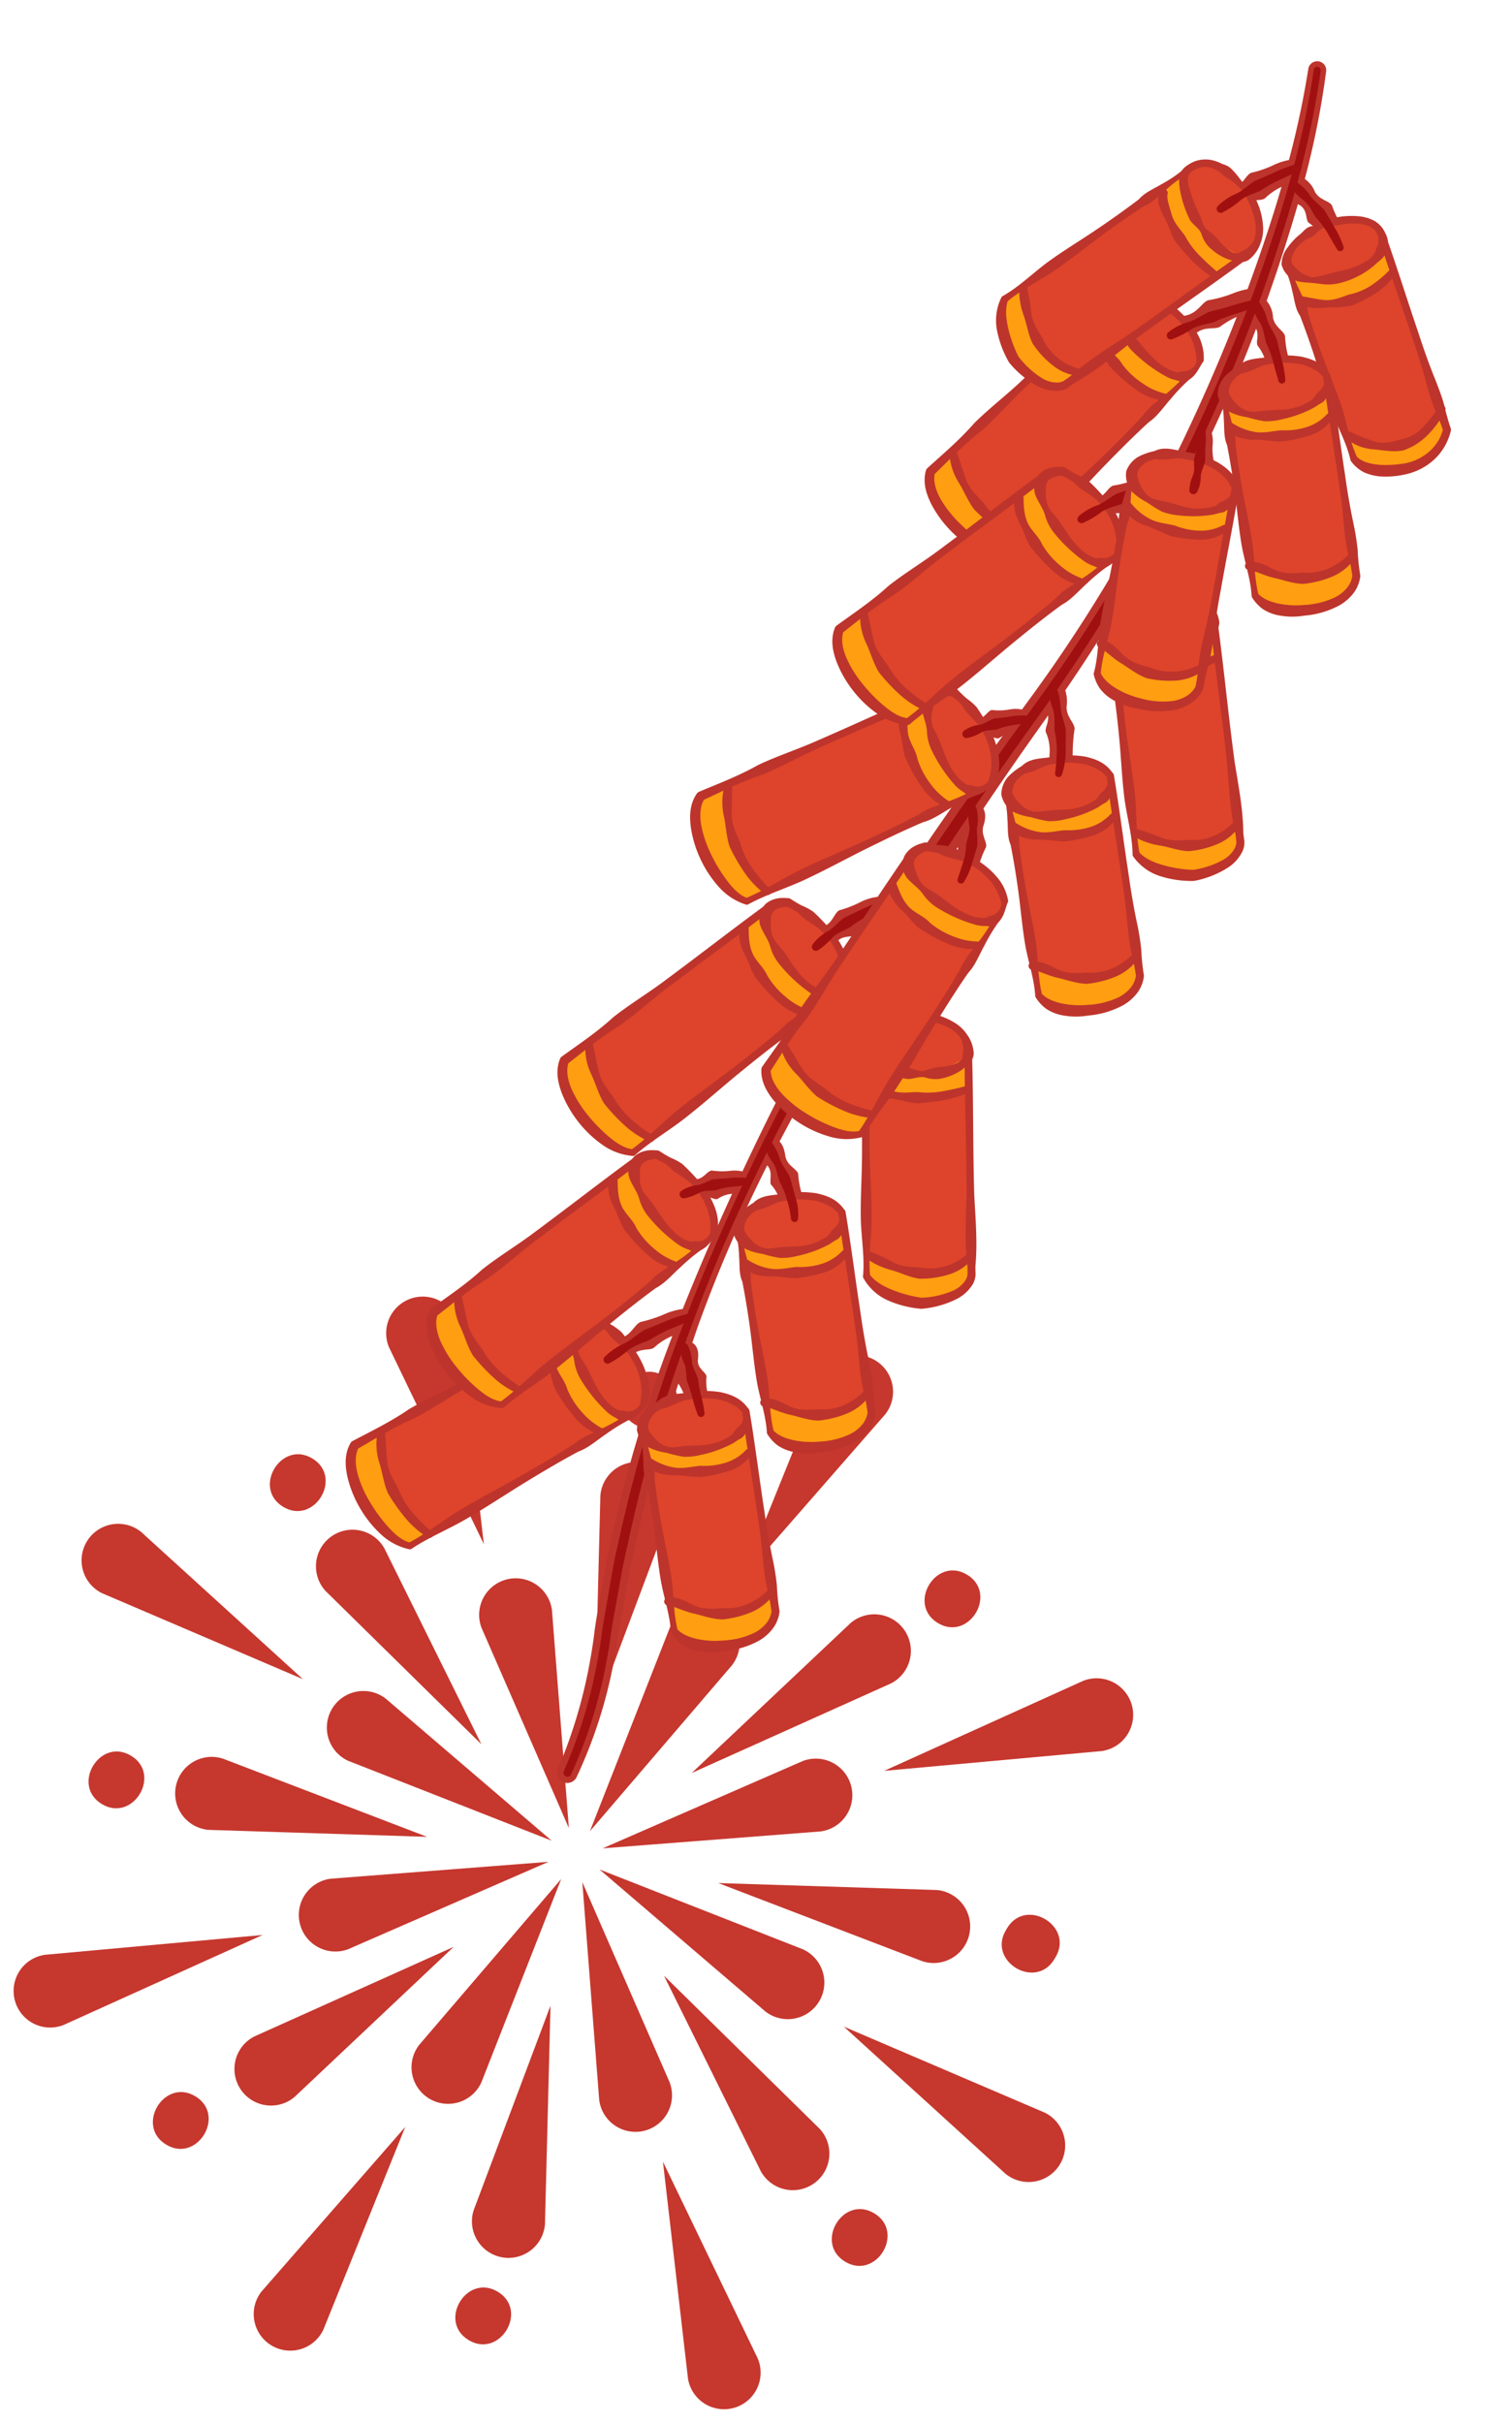 <svg xmlns="http://www.w3.org/2000/svg" width="472.842" height="757.636" viewBox="0 0 472.842 757.636">
  <g id="Group_5909" data-name="Group 5909" transform="translate(-71.856 -1641.722)">
    <g id="Group_4486" data-name="Group 4486" transform="translate(3178.938 2436.684) rotate(31)">
      <path id="Path_15042" data-name="Path 15042" d="M-2637.6,1231.4l-11.362,67.412-11.363-67.412a11.435,11.435,0,0,1,10.078-12.645,11.436,11.436,0,0,1,12.648,10.078A12.094,12.094,0,0,1-2637.6,1231.4Z" transform="translate(29.297 15.851)" fill="#c6372e"/>
      <path id="Path_15043" data-name="Path 15043" d="M-2660.326,1366.849l11.362-67.411,11.361,67.411a11.433,11.433,0,0,1-10.078,12.646,11.433,11.433,0,0,1-12.645-10.078A11.979,11.979,0,0,1-2660.326,1366.849Z" transform="translate(29.297 32.657)" fill="#c6372e"/>
      <path id="Path_15044" data-name="Path 15044" d="M-2576.3,1305.556l-67.41-11.362,67.41-11.362a11.434,11.434,0,0,1,12.646,10.078,11.435,11.435,0,0,1-10.078,12.647A12.106,12.106,0,0,1-2576.3,1305.556Z" transform="translate(32.768 29.186)" fill="#c6372e"/>
      <path id="Path_15045" data-name="Path 15045" d="M-2711.757,1282.827l67.412,11.362-67.412,11.362a11.434,11.434,0,0,1-12.645-10.078,11.433,11.433,0,0,1,10.078-12.646A12,12,0,0,1-2711.757,1282.827Z" transform="translate(15.963 29.186)" fill="#c6372e"/>
      <path id="Path_15046" data-name="Path 15046" d="M-2606.2,1353.026l-39.632-55.7,55.7,39.631a11.434,11.434,0,0,1,1.817,16.068,11.433,11.433,0,0,1-16.067,1.817A11.948,11.948,0,0,1-2606.2,1353.026Z" transform="translate(32.328 32.218)" fill="#c6372e"/>
      <path id="Path_15047" data-name="Path 15047" d="M-2685.329,1241.753l39.633,55.7-55.7-39.631a11.436,11.436,0,0,1-1.816-16.069,11.435,11.435,0,0,1,16.069-1.816A12,12,0,0,1-2685.329,1241.753Z" transform="translate(19.868 19.757)" fill="#c6372e"/>
      <path id="Path_15048" data-name="Path 15048" d="M-2701.4,1336.957l55.7-39.633-39.632,55.7a11.436,11.436,0,0,1-16.069,1.817,11.434,11.434,0,0,1-1.816-16.069A11.9,11.9,0,0,1-2701.4,1336.957Z" transform="translate(19.868 32.217)" fill="#c6372e"/>
      <path id="Path_15049" data-name="Path 15049" d="M-2590.127,1257.824l-55.7,39.633,39.631-55.7a11.433,11.433,0,0,1,16.068-1.816,11.435,11.435,0,0,1,1.817,16.068A11.989,11.989,0,0,1-2590.127,1257.824Z" transform="translate(32.329 19.757)" fill="#c6372e"/>
      <path id="Path_15050" data-name="Path 15050" d="M-2697.754,1384.989l39.011-56.136-18.456,65.823a11.434,11.434,0,0,1-14.506,7.145,11.436,11.436,0,0,1-7.145-14.507A12.006,12.006,0,0,1-2697.754,1384.989Z" transform="translate(21.168 38.778)" fill="#c6372e"/>
      <path id="Path_15051" data-name="Path 15051" d="M-2597.1,1215.066l-39.01,56.138,18.454-65.823a11.436,11.436,0,0,1,14.508-7.146,11.437,11.437,0,0,1,7.144,14.508A12.026,12.026,0,0,1-2597.1,1215.066Z" transform="translate(34.352 11.47)" fill="#c6372e"/>
      <path id="Path_15052" data-name="Path 15052" d="M-2637.055,1155.333l-12.019,67.3-10.7-67.518a11.435,11.435,0,0,1,10.2-12.547,11.434,11.434,0,0,1,12.548,10.2A12.053,12.053,0,0,1-2637.055,1155.333Z" transform="translate(29.414 0)" fill="#c6372e"/>
      <path id="Path_15053" data-name="Path 15053" d="M-2662.422,1442.541l12.019-67.3,10.7,67.518a11.433,11.433,0,0,1-10.2,12.547,11.436,11.436,0,0,1-12.548-10.2A12.041,12.041,0,0,1-2662.422,1442.541Z" transform="translate(28.858 48.432)" fill="#c6372e"/>
      <path id="Path_15054" data-name="Path 15054" d="M-2743.791,1191.317l41.7,54.172-57.15-37.511a11.433,11.433,0,0,1-2.418-15.988,11.433,11.433,0,0,1,15.988-2.42A12.036,12.036,0,0,1-2743.791,1191.317Z" transform="translate(7.76 9.33)" fill="#c6372e"/>
      <path id="Path_15055" data-name="Path 15055" d="M-2548.979,1402.771l-41.7-54.172,57.151,37.51a11.436,11.436,0,0,1,2.419,15.99,11.436,11.436,0,0,1-15.99,2.418A12.063,12.063,0,0,1-2548.979,1402.771Z" transform="translate(43.806 42.887)" fill="#c6372e"/>
      <path id="Path_15056" data-name="Path 15056" d="M-2788.121,1278.476l67.036,13.4-67.724,9.313a11.433,11.433,0,0,1-12.335-10.455,11.434,11.434,0,0,1,10.457-12.335A11.924,11.924,0,0,1-2788.121,1278.476Z" transform="translate(0 28.271)" fill="#c6372e"/>
      <path id="Path_15057" data-name="Path 15057" d="M-2501.5,1309.535l-67.036-13.4,67.724-9.314a11.434,11.434,0,0,1,12.335,10.456,11.434,11.434,0,0,1-10.456,12.335A12.1,12.1,0,0,1-2501.5,1309.535Z" transform="translate(48.413 30.024)" fill="#c6372e"/>
      <path id="Path_15058" data-name="Path 15058" d="M-2754.672,1392.056l55.164-40.375-38.882,56.226a11.435,11.435,0,0,1-16.043,2.032,11.435,11.435,0,0,1-2.031-16.042A12.079,12.079,0,0,1-2754.672,1392.056Z" transform="translate(8.807 43.529)" fill="#c6372e"/>
      <path id="Path_15059" data-name="Path 15059" d="M-2538.52,1202.463l-55.166,40.376,38.883-56.227a11.435,11.435,0,0,1,16.043-2.031,11.433,11.433,0,0,1,2.031,16.041A11.98,11.98,0,0,1-2538.52,1202.463Z" transform="translate(43.179 8.257)" fill="#c6372e"/>
      <path id="Path_15060" data-name="Path 15060" d="M-2740.514,1319.895l67.313-11.923-59.686,33.329a11.435,11.435,0,0,1-15.3-5.249,11.433,11.433,0,0,1,5.248-15.294A11.946,11.946,0,0,1-2740.514,1319.895Z" transform="translate(10.787 34.433)" fill="#c6372e"/>
      <path id="Path_15061" data-name="Path 15061" d="M-2548.231,1273.428l-67.314,11.923,59.686-33.329a11.435,11.435,0,0,1,15.3,5.248,11.436,11.436,0,0,1-5.25,15.3A12.069,12.069,0,0,1-2548.231,1273.428Z" transform="translate(38.631 22.548)" fill="#c6372e"/>
      <path id="Path_15062" data-name="Path 15062" d="M-2731.32,1249.909l57.552,36.889-66.464-15.987a11.433,11.433,0,0,1-7.681-14.229,11.435,11.435,0,0,1,14.23-7.681A12.056,12.056,0,0,1-2731.32,1249.909Z" transform="translate(10.985 22.041)" fill="#c6372e"/>
      <path id="Path_15063" data-name="Path 15063" d="M-2557.688,1344.083l-57.553-36.889,66.466,15.986a11.433,11.433,0,0,1,7.68,14.23,11.434,11.434,0,0,1-14.23,7.681A12.1,12.1,0,0,1-2557.688,1344.083Z" transform="translate(38.694 34.271)" fill="#c6372e"/>
      <path id="Path_15064" data-name="Path 15064" d="M-2671.786,1204.253l12.358,67.235-33.714-59.469a11.432,11.432,0,0,1,5.15-15.328,11.434,11.434,0,0,1,15.328,5.149A12.2,12.2,0,0,1-2671.786,1204.253Z" transform="translate(22.233 11.027)" fill="#c6372e"/>
      <path id="Path_15065" data-name="Path 15065" d="M-2624.063,1396.218l-12.357-67.235,33.714,59.47a11.435,11.435,0,0,1-5.15,15.328,11.433,11.433,0,0,1-15.329-5.15A11.972,11.972,0,0,1-2624.063,1396.218Z" transform="translate(34.286 38.805)" fill="#c6372e"/>
      <path id="Path_15066" data-name="Path 15066" d="M-2600,1177.821c-11.36,0-11.379,17.657,0,17.657C-2588.634,1195.479-2588.615,1177.821-2600,1177.821Z" transform="translate(40.092 7.349)" fill="#c6372e"/>
      <path id="Path_15067" data-name="Path 15067" d="M-2545.44,1252.365v.735c0,11.361,17.657,11.38,17.657,0v-.735C-2527.784,1241-2545.44,1240.985-2545.44,1252.365Z" transform="translate(53.219 21.087)" fill="#c6372e"/>
      <path id="Path_15068" data-name="Path 15068" d="M-2535.447,1331.885c-11.361,0-11.379,17.656,0,17.656C-2524.086,1349.541-2524.068,1331.885-2535.447,1331.885Z" transform="translate(53.524 39.409)" fill="#c6372e"/>
      <path id="Path_15069" data-name="Path 15069" d="M-2608.52,1399.478c-11.361,0-11.379,17.656,0,17.656C-2597.159,1417.134-2597.14,1399.478-2608.52,1399.478Z" transform="translate(38.318 53.475)" fill="#c6372e"/>
      <path id="Path_15070" data-name="Path 15070" d="M-2701.689,1396.434c-11.36,0-11.379,17.656,0,17.656C-2690.328,1414.09-2690.309,1396.434-2701.689,1396.434Z" transform="translate(18.93 52.841)" fill="#c6372e"/>
      <path id="Path_15071" data-name="Path 15071" d="M-2761.366,1329.449c-11.36,0-11.379,17.656,0,17.656C-2750.005,1347.105-2749.988,1329.449-2761.366,1329.449Z" transform="translate(6.512 38.902)" fill="#c6372e"/>
      <path id="Path_15072" data-name="Path 15072" d="M-2760.757,1239.325c-11.361,0-11.38,17.656,0,17.656C-2749.4,1256.981-2749.377,1239.325-2760.757,1239.325Z" transform="translate(6.638 20.148)" fill="#c6372e"/>
      <path id="Path_15073" data-name="Path 15073" d="M-2693.772,1174.168c-11.361,0-11.38,17.655,0,17.655C-2682.413,1191.823-2682.393,1174.168-2693.772,1174.168Z" transform="translate(20.577 6.589)" fill="#c6372e"/>
    </g>
    <g id="Group_4509" data-name="Group 4509" transform="translate(331.454 2234.411) rotate(-157)">
      <path id="Path_15074" data-name="Path 15074" d="M76.164,134.858a7.935,7.935,0,0,0-2.008,3.292c-.5,1.226-.673,2.748-1.549,3.713a42.468,42.468,0,0,0-5.886,5.117,21.229,21.229,0,0,1-4.693,3.8q.4,19.6-.139,39.194a9.447,9.447,0,0,0,3.587-3.307c.612-.5,1.728-.3,2.589-.517a2.957,2.957,0,0,0,2.1-1.279c.81-1.584,1.528-3.061,3.511-3.394l.275-.046a3.8,3.8,0,0,1,4.341,4.464c-.42,2.178-2.236,3.087-4.078,3.75a4.2,4.2,0,0,0-1.963,1.99c-.525.833-.817,2.048-1.635,2.538a22.425,22.425,0,0,0-5.3,2.129,11.192,11.192,0,0,1-3.674,1.368,830.93,830.93,0,0,1-8.024,89.058,20.3,20.3,0,0,1,1.758-2.086,13.16,13.16,0,0,0,2.863-5.2c.5-.828,1.711-1.184,2.536-1.839a4.249,4.249,0,0,0,1.782-2.4c.369-2.08.669-4.034,2.54-5.38l.173-.125a3.627,3.627,0,0,1,5.716,2.6c.246,2.52-1.289,4.344-2.951,5.935a6,6,0,0,0-1.409,3.024c-.294,1.118-.24,2.51-.938,3.405a34.417,34.417,0,0,0-4.891,4.706,16.129,16.129,0,0,1-5.181,4.215,2.92,2.92,0,0,1-2.868-.078c-.039-.023-.058-.061-.095-.087-.092.6-.166,1.207-.26,1.809-3.615,20-7.879,39.859-12.453,59.623.275-.373.541-.755.8-1.138.564-.506,1.663-.339,2.487-.565a2.749,2.749,0,0,0,1.974-1.283c.707-1.559,1.35-3.013,3.284-3.327l.257-.042a3.867,3.867,0,0,1,4.424,4.389c-.314,2.108-2.026,2.974-3.77,3.628a3.724,3.724,0,0,0-1.774,1.955c-.452.821-.649,2.012-1.4,2.505a18.545,18.545,0,0,0-4.911,2.23,10.557,10.557,0,0,1-3.688,1.583c-.2.833-.385,1.668-.584,2.5a481.47,481.47,0,0,0-11.478,71.94c-.094,1.089-.142,2.182-.229,3.271a23.893,23.893,0,0,1,2.824-2.954,17.39,17.39,0,0,0,3.894-5.33c.682-.841,2.009-1.112,2.99-1.719a5.263,5.263,0,0,0,2.344-2.335c.843-2.151,1.652-4.214,3.886-5.326l.1-.048a3.587,3.587,0,0,1,5.156,3.687c-.351,2.618-2.256,4.2-4.246,5.595a6.548,6.548,0,0,0-1.994,2.913c-.5,1.113-.678,2.54-1.524,3.378a32.32,32.32,0,0,0-5.637,4.394,19.687,19.687,0,0,1-5.766,4.09,2.872,2.872,0,0,1-2.463-.075q-1.907,27.591-1.129,55.273a28.247,28.247,0,0,0,3.645-4.94c.8-.946,2.236-1.312,3.33-2.015a6.808,6.808,0,0,0,2.7-2.628c1.1-2.361,2.169-4.645,4.632-5.915l.065-.034a3.513,3.513,0,0,1,5.037,3.878c-.62,2.822-2.741,4.546-4.945,6.1A8.093,8.093,0,0,0,35.9,501.67c-.613,1.207-.9,2.731-1.854,3.657a38.56,38.56,0,0,0-6.24,4.944,23.012,23.012,0,0,1-3.757,3.075c.544,11.213,1.382,22.449,2.713,33.6a19.561,19.561,0,0,0,3.394-5.382c.645-.906,1.97-1.288,2.928-1.98a5.548,5.548,0,0,0,2.245-2.552c.741-2.248,1.454-4.409,3.648-5.708l.086-.051a3.57,3.57,0,0,1,5.377,3.363c-.22,2.683-2.053,4.423-3.983,5.987a6.845,6.845,0,0,0-1.854,3.1c-.444,1.165-.547,2.623-1.354,3.535a33.8,33.8,0,0,0-5.444,4.882,19.4,19.4,0,0,1-3.9,3.436,280.778,280.778,0,0,0,5.544,28.528l.016.061a2.817,2.817,0,0,1-5.444,1.45,265.3,265.3,0,0,1-7-33.565,8.59,8.59,0,0,1-4.49-2.466,5.833,5.833,0,0,0-3.084-1.145c-1.125-.2-2.494-.025-3.429-.64a32.952,32.952,0,0,0-5.008-4.443A15.81,15.81,0,0,1,.457,538.6,2.916,2.916,0,0,1,4.2,534.416l.065.032a24.461,24.461,0,0,1,5.024,3.121,12.9,12.9,0,0,0,5.344,2.389c.853.425,1.294,1.6,2,2.362a4.14,4.14,0,0,0,2.5,1.569c.275.026.538.058.808.086-1.294-10.483-2.177-21.008-2.831-31.527,0-.049,0-.1-.005-.149a8.63,8.63,0,0,1-3.871-4.042,5.921,5.921,0,0,0-2.6-2.109c-1.022-.552-2.387-.814-3.1-1.69a29.713,29.713,0,0,0-3.6-5.753,17.563,17.563,0,0,1-3.262-5.857,2.913,2.913,0,0,1,4.655-3.153l.036.032a24.413,24.413,0,0,1,4.246,4.552,15.2,15.2,0,0,0,4.664,4.063c.727.7.83,2,1.3,2.979a4.869,4.869,0,0,0,1.174,1.706c-.461-11.833-.44-23.674-.01-35.506a10.65,10.65,0,0,1-1.682-3.292,17.161,17.161,0,0,0-2.468-4.737c-.29-.839.28-1.894.418-2.816a3.638,3.638,0,0,0-.24-2.61c-1.006-1.556-1.871-3.237-.9-5.116a3.977,3.977,0,0,1,.718-.973,3.843,3.843,0,0,1,5.185-.166c.211-3.069.38-6.141.631-9.205a567.52,567.52,0,0,1,9.089-63.029,11.2,11.2,0,0,1-2.369-4.541,6.655,6.655,0,0,0-2.2-2.787c-.923-.82-2.245-1.445-2.8-2.544a53.757,53.757,0,0,0-2.356-7.1,16,16,0,0,1-1.295-7.41,2.891,2.891,0,0,1,5.5-1.078l.055.116a48.269,48.269,0,0,1,2.446,5.753,13.876,13.876,0,0,0,3.578,5.247c.575.887.427,2.222.714,3.339a5.756,5.756,0,0,0,.613,1.7c.053-.244.095-.488.148-.732q3.784-16.954,7.091-33.993c-1.532-1.273-1.985-3.213-2.122-5.133a5.558,5.558,0,0,0-1.392-2.846c-.654-.887-1.736-1.7-1.948-2.768a37.418,37.418,0,0,0-.187-6.477,13.566,13.566,0,0,1,.578-6.318,2.924,2.924,0,0,1,5.6.124l.03.11a23.372,23.372,0,0,1,.949,5.335,8.2,8.2,0,0,0,1.145,3.766c1.43-7.879,2.807-15.765,4.064-23.666a786.6,786.6,0,0,0,11.284-82.865c-1.674-.714-2.684-2.228-3.663-3.819a5.74,5.74,0,0,0-2.725-1.82c-.539-.221-1.159-.372-1.7-.617-.567-.217-1.14-.441-1.343-1.037a29.475,29.475,0,0,0-3.819-5.611,14.047,14.047,0,0,1-3.14-6.583,2.848,2.848,0,0,1,5-2.29l.29.349c1.01,1.217,2.286,2.4,3.521,4.037a11.766,11.766,0,0,0,4.511,3.822c.526.157.711.66.893,1.177.223.478.36,1.053.6,1.541a4.649,4.649,0,0,0,1.968,2.377c.083.034.163.073.246.108a463.833,463.833,0,0,0,.328-54.054c-.1-2.061-.3-4.113-.429-6.172a3.545,3.545,0,0,1-.516-.071c-2.06-.719-2.7-2.521-3.258-4.383a3.838,3.838,0,0,0-1.908-1.979c-.828-.513-2.027-.745-2.528-1.506a15.019,15.019,0,0,0-2.552-4.92,14.848,14.848,0,0,1-2.687-4.817,2.957,2.957,0,0,1,4.482-3.414,14.876,14.876,0,0,1,3.929,3.87,14.958,14.958,0,0,0,4.049,3.757c-1.618-17.681-4.17-35.257-7.51-52.652-.95-6.012-2.45-11.847-3.751-17.747l-2.012-8.812c-.855-3.075-1.565-6.1-2.209-9.17a149.358,149.358,0,0,1-3.3-37.33,3.195,3.195,0,0,1,6.386.182v.023A156.143,156.143,0,0,0,45.862,38.8c.664,2.912,1.407,5.832,2.241,8.639.834,3.027,1.468,6.033,2.194,9.056,1.376,6.041,2.954,12.065,3.953,18.145a436.785,436.785,0,0,1,7.47,67.132,19.937,19.937,0,0,0,3.885-5.72c.7-.942,2.062-1.354,3.064-2.088a6.056,6.056,0,0,0,2.362-2.695c.81-2.354,1.558-4.611,3.785-6.057l.1-.065a3.524,3.524,0,0,1,5.427,3.267C80.1,131.247,78.184,133.16,76.164,134.858Z" transform="translate(52.044 0)" fill="#bd342c"/>
      <g id="Group_4493" data-name="Group 4493" transform="translate(112.56 47.838)">
        <path id="Path_15075" data-name="Path 15075" d="M27.762,86.346a9.481,9.481,0,0,1-4.344,2.021C.38,83.272,0,69.379,0,69.379a8.49,8.49,0,0,1,2.3-4.3l-.106-.089L50.018.228c9.321-2.2,29.627,12.035,28.174,22.273L27.987,86.534Z" transform="translate(1.111 1.141)" fill="#de442b"/>
        <path id="Path_15076" data-name="Path 15076" d="M0,7.022,5.529,0S22.984,1.531,31.321,20.886L26.059,26S17.707,7.679,0,7.022Z" transform="translate(4.522 57.655)" fill="#ff9e11"/>
        <path id="Path_15077" data-name="Path 15077" d="M0,5.7,3.6,0S25.693,1.156,31.778,22.273l-5.942,6.789S20.427,13.236,0,5.7Z" transform="translate(47.525 1.369)" fill="#ff9e11"/>
        <path id="Path_15078" data-name="Path 15078" d="M0,7.447a15.233,15.233,0,0,0,3.067,7.925,25.482,25.482,0,0,0,6.048,5.809,60.081,60.081,0,0,0,7.119,4.37,18.654,18.654,0,0,0,4.053.941c1.335.3,2.643.7,3.951,1.121a.851.851,0,0,0,.4.032l.1-.017c2.332-.378,4.712-1.1,6.454-3.491a6.639,6.639,0,0,0-.428-7.539c-1.472-1.858-3.19-3.122-4.314-4.982a15.047,15.047,0,0,0-4.331-4.729A46.819,46.819,0,0,0,10.742.846,11.794,11.794,0,0,0,7.349.207,4.527,4.527,0,0,0,5.435.08a5.973,5.973,0,0,0-1.77.909C1.5,2.842,1.219,5.005.122,7.2Zm2.183-.513A4.126,4.126,0,0,1,5.1,3.486,5.069,5.069,0,0,1,6.2,3.268c.356-.037.712-.444,1.156-.48a8.493,8.493,0,0,1,2.71.33c3.743,1.03,6.977,3.736,9.937,6.39A35.59,35.59,0,0,0,24.8,13.179a8.249,8.249,0,0,1,3.128,4.9c.562,1.785.928,3.17.346,4.261-.53,1.156-2.309,2.191-3.957,2.629l.5.014c-1.282-.245-2.563-.526-3.818-.894-1.213-.511-2.27-1.386-3.54-1.655-2.374-.9-5.012-1.493-7.028-3.134A20.552,20.552,0,0,1,5.02,14,17.749,17.749,0,0,1,2.259,7.436Z" transform="translate(0 63.209)" fill="#bd342c"/>
        <path id="Path_15079" data-name="Path 15079" d="M27.764,88.388c8.529-10.545,16.663-21.4,25.1-32.02C57,51,61.763,46.115,65.81,40.671c3.645-5.759,8.125-10.863,12.4-16.127a1.424,1.424,0,0,0,.3-.7c.526-3.988-1.285-7.453-3.259-10.241a35.662,35.662,0,0,0-7.241-7.293,35.284,35.284,0,0,0-8.945-4.945A18.978,18.978,0,0,0,48.648.354L48.6.365a.9.9,0,0,0-.556.385c-3.688,5.617-8.52,10.388-12.492,15.8-4.005,5.382-7.707,10.989-11.582,16.467-3.9,5.457-7.858,10.878-12.068,16.108-2.5,2.325-3.893,5.465-5.739,8.272A57.03,57.03,0,0,1,.258,65.539a1,1,0,1,0,1.483,1.339,1.068,1.068,0,0,0,.116-.158,56.983,56.983,0,0,1,6.048-8.044c2.141-2.589,4.73-4.847,6.218-7.918C17.884,45.2,21.9,39.823,25.97,34.487c4.1-5.315,8.365-10.5,12.332-15.913,4-5.386,7.139-11.408,11.423-16.585l-.6.4c2.851-.48,5.927.7,8.686,2.012a48.451,48.451,0,0,1,8.014,4.831,35.4,35.4,0,0,1,6.759,6.368c1.865,2.375,3.289,5.208,3.031,7.843l.3-.7c-4.093,5.407-7.981,10.975-12.7,15.889-4.32,5.229-7.924,11.02-12.154,16.32-8.3,10.724-16.9,21.213-25.109,32.011a1.155,1.155,0,0,0,1.818,1.426Z" transform="translate(2.242 0)" fill="#bd342c"/>
        <path id="Path_15080" data-name="Path 15080" d="M1.086,2.244a21.07,21.07,0,0,1,7.9,2.22,25.226,25.226,0,0,1,6.963,4.805C17.664,11.5,20.746,12.7,22.377,15c1.727,2.308,2.359,4.79,3.132,7.376l.008.03a1.26,1.26,0,0,0,2.462-.242c.317-3.339-1.683-6.455-3.763-8.658-2.162-2.245-3.419-5.092-6.15-6.755a51.913,51.913,0,0,0-7.887-4.807A17.752,17.752,0,0,0,.994.059,1.095,1.095,0,0,0,1.06,2.243Z" transform="translate(9.011 56.503)" fill="#bd342c"/>
        <path id="Path_15081" data-name="Path 15081" d="M.79,2.148A49.378,49.378,0,0,1,8.906,5.395a26.58,26.58,0,0,1,6.975,5.173c2.247,1.777,4.735,3.538,6.224,6.1,1.463,2.562,2.6,5.188,4.034,7.755a1.253,1.253,0,0,0,1.7.5,1.273,1.273,0,0,0,.629-1.358,19.375,19.375,0,0,0-4.37-8.294c-1.981-2.4-3.578-5.168-5.895-7.371a57.072,57.072,0,0,0-8.021-5A28.147,28.147,0,0,0,1.256.012,1.1,1.1,0,0,0,.79,2.148Z" transform="translate(45.695 6.019)" fill="#bd342c"/>
      </g>
      <g id="Group_4494" data-name="Group 4494" transform="translate(33.571 178.317)">
        <path id="Path_15082" data-name="Path 15082" d="M46.571,84.1s-14.228,4.938-18.2-4.643a4.155,4.155,0,0,1-.438-.992L.22,15.727S-2.508,8.738,11.239,1.477c0,0,12.154-3.94,19.03,1.052L57.9,66.5C61.411,72.474,58.166,78.51,46.571,84.1Z" transform="translate(1.284 1.783)" fill="#de442b"/>
        <path id="Path_15083" data-name="Path 15083" d="M3.865,20.41,0,10.7S12.875-1.463,28.98.147l4.853,8.307S15.565,2.352,3.865,20.41Z" transform="translate(25.346 59.833)" fill="#ff9e11"/>
        <path id="Path_15084" data-name="Path 15084" d="M2.835,20.8S-4,12.8,3.549,7.253c0,0,12.2-12.689,26.575-4.5l2.229,5.953S11.1,7.021,2.835,20.8Z" transform="translate(1.428 1.558)" fill="#ff9e11"/>
        <path id="Path_15085" data-name="Path 15085" d="M21.364,19.336l-1.619.492a35.217,35.217,0,0,1-4.755.949,18.2,18.2,0,0,1-4.854.088A10.038,10.038,0,0,1,5.808,19.3a7.36,7.36,0,0,1-2.3-3.686l-.093-.189c.082-.217-.33-.907-.416-1.585a3.416,3.416,0,0,1,.889-1.988A14.206,14.206,0,0,1,7.749,8.892a17.532,17.532,0,0,0,4.269-3c1.346-1.363,3.454-.949,5.129-1.452l-.123.037a53.4,53.4,0,0,1,9.291-1.521,6.809,6.809,0,0,1,3.858.706,5.384,5.384,0,0,1,.964,1.6,6.5,6.5,0,0,1,.5,2.048c.271,2.76-1.552,5.578-4.18,7.155A21.92,21.92,0,0,1,21.364,19.336ZM20.173,22.1l.392-.282c2.827-2.031,6.079-2.847,9-4.947a5.8,5.8,0,0,0,1.665-2.1,14.5,14.5,0,0,0,1.521-2.238,9.906,9.906,0,0,0,1.23-5.417,8.878,8.878,0,0,0-.635-2.724,6.81,6.81,0,0,0-1.488-2.627C30.01.241,28.1.178,26.358.023a34.9,34.9,0,0,0-10.2,1.155l-.067.017-.058.021C14.315,1.988,13,3.6,11.059,3.788A9.749,9.749,0,0,0,5.782,5.976a16.383,16.383,0,0,0-4.053,4.41A15.341,15.341,0,0,0,.437,13.34a3.847,3.847,0,0,0,.105,3.735L.45,16.888A10.866,10.866,0,0,0,4.5,21.2a12.4,12.4,0,0,0,5.313,1.944,21.816,21.816,0,0,0,5.466.068A22.764,22.764,0,0,0,20.173,22.1Z" transform="translate(27.668 64.983)" fill="#bd342c"/>
        <path id="Path_15086" data-name="Path 15086" d="M30.706,80.769C24.937,67.115,18.573,53.72,12.791,40.074c-2.753-6.883-5.2-13.887-8.935-20.357-.423-.827-.75-1.694-1.124-2.541a4.355,4.355,0,0,1-.083-2.062,9.075,9.075,0,0,1,2.2-4.264A27.564,27.564,0,0,1,13.33,4.79l-.273.116a39.476,39.476,0,0,1,9.151-1.327c3.037-.072,6.1.174,8.679,1.648l-.373-.467c2.842,5.1,4.25,10.815,6.39,16.217,2.208,5.372,4.859,10.552,7.3,15.823s4.719,10.613,6.848,16.019c.5,2.948,2.328,5.32,3.657,7.909a40.91,40.91,0,0,1,3.555,7.953,1,1,0,0,0,1.918-.576,1.025,1.025,0,0,0-.091-.213,40.919,40.919,0,0,1-3.352-8.041c-.973-2.743-1.445-5.7-3.249-8.085Q49.777,43.882,46.526,35.8c-2.16-5.393-4.114-10.875-6.51-16.165C37.55,14.372,34.354,9.427,32.592,3.863a.757.757,0,0,0-.247-.363l-.128-.1A16.325,16.325,0,0,0,22.214,0,32.262,32.262,0,0,0,11.989,1.613l-.035.011a1.4,1.4,0,0,0-.24.1A29.988,29.988,0,0,0,2.633,9.074a12.735,12.735,0,0,0-2.552,5.65,6.673,6.673,0,0,0,.326,3.419c.375.847.8,1.676,1.123,2.544,2.256,7.094,5.8,13.652,9.036,20.332C16.765,54.5,22.381,68.23,28.593,81.7a1.155,1.155,0,0,0,2.114-.933Z" transform="translate(0 0)" fill="#bd342c"/>
        <path id="Path_15087" data-name="Path 15087" d="M1.776,13.5c2.009-1.58,4.08-3.026,6.2-4.405a26.452,26.452,0,0,1,6.88-3.111C17.114,4.937,19.38,3.554,21.939,3.3c2.525-.138,5.268-.593,6.593.008l.165.075A1.241,1.241,0,0,0,30.1,1.392,5.617,5.617,0,0,0,25.465.034a26.481,26.481,0,0,0-4,.884c-2.571.764-5.33.9-7.926,1.791-4.8,2.526-9.634,5.144-13.26,9.2a1.1,1.1,0,0,0,1.5,1.595Z" transform="translate(24.628 57.587)" fill="#bd342c"/>
        <path id="Path_15088" data-name="Path 15088" d="M2.1,14.316A17.863,17.863,0,0,1,6.886,8.057a16.553,16.553,0,0,1,7.146-3.495c2.487-.937,5.174-2,8-1.861a68.463,68.463,0,0,0,8.445.34A1.255,1.255,0,0,0,30.708.574a23.193,23.193,0,0,0-8.776-.3c-2.915.368-5.973.116-8.97.924A29.308,29.308,0,0,0,5.075,5.929,15.294,15.294,0,0,0,.037,13.6a1.1,1.1,0,0,0,.777,1.341A1.107,1.107,0,0,0,2.1,14.316Z" transform="translate(3.136 8.889)" fill="#bd342c"/>
      </g>
      <path id="Path_15089" data-name="Path 15089" d="M13.293,582.653C7.072,559.1,4.619,534.635,3.372,510.293a552.588,552.588,0,0,1,1.505-73.176,502.887,502.887,0,0,1,11.378-72.279c5.591-23.852,10.674-47.841,14.857-72,7.994-48.378,12.052-97.483,10.448-146.54a474.542,474.542,0,0,0-8.141-73.119c-.993-6.057-2.555-12.021-3.916-18.017-.718-2.993-1.352-5.992-2.139-8.98-.835-2.892-1.564-5.846-2.218-8.806A155.036,155.036,0,0,1,21.3,1.276a1.24,1.24,0,0,0-2.478-.08,149.8,149.8,0,0,0,3.57,36.781c.655,3.017,1.379,6.011,2.23,9,.756,2.932,1.373,5.928,2.068,8.888C28,61.812,29.518,67.707,30.475,73.741A480.226,480.226,0,0,1,39.006,146.4c2.248,48.849-3,97.752-11.4,145.839-4.018,24.1-8.892,48.071-14.306,71.921A542.59,542.59,0,0,0,2.084,436.877,526.419,526.419,0,0,0,.723,510.424C2.136,534.9,4.741,559.44,11.187,583.239a1.094,1.094,0,0,0,1.341.77A1.113,1.113,0,0,0,13.293,582.653Z" transform="translate(70.538 1.918)" fill="#a11010"/>
      <g id="Group_4495" data-name="Group 4495" transform="translate(79.928 404.855)">
        <path id="Path_15090" data-name="Path 15090" d="M31.106,90.137A9.475,9.475,0,0,1,27.4,93.172C3.819,93.959,0,80.6,0,80.6A8.488,8.488,0,0,1,1.156,75.86l-.125-.06L31.275,1.188C39.757-3.26,62.963,5.487,64.1,15.766l-32.729,74.5Z" transform="translate(1.042 1.442)" fill="#de442b"/>
        <path id="Path_15091" data-name="Path 15091" d="M0,8.361,3.612.185S20.9-2.667,33.783,14.011l-3.827,6.257S17.316,4.6,0,8.361Z" transform="translate(2.895 67.17)" fill="#ff9e11"/>
        <path id="Path_15092" data-name="Path 15092" d="M0,6.854,2.075.434S23.759-3.931,34.9,15.013l-4.07,8.053S21.658,9.078,0,6.854Z" transform="translate(30.242 2.196)" fill="#ff9e11"/>
        <path id="Path_15093" data-name="Path 15093" d="M0,9.1a15.229,15.229,0,0,0,4.94,6.915,25.523,25.523,0,0,0,7.3,4.125,60.241,60.241,0,0,0,7.981,2.465,18.709,18.709,0,0,0,4.16-.1c1.368-.038,2.733.016,4.105.1a.862.862,0,0,0,.4-.069l.1-.042c2.165-.946,4.29-2.241,5.385-4.985a6.639,6.639,0,0,0-2.288-7.2c-1.888-1.434-3.864-2.232-5.416-3.754a15.055,15.055,0,0,0-5.369-3.505A46.811,46.811,0,0,0,8.767.039,11.793,11.793,0,0,0,5.32.262,4.518,4.518,0,0,0,3.435.615a5.993,5.993,0,0,0-1.49,1.32C.312,4.266.574,6.432.058,8.834Zm1.988-1.04A4.127,4.127,0,0,1,3.955,4a5.1,5.1,0,0,1,1.016-.485c.335-.125.581-.607,1-.753a8.5,8.5,0,0,1,2.707-.353c3.882.068,7.686,1.886,11.213,3.722a35.593,35.593,0,0,0,5.555,2.365,8.255,8.255,0,0,1,4.247,3.97c.987,1.59,1.686,2.841,1.393,4.042-.226,1.252-1.693,2.7-3.18,3.528l.49-.11c-1.3.08-2.614.127-3.92.082-1.3-.193-2.544-.779-3.841-.724-2.524-.286-5.226-.2-7.587-1.289A20.564,20.564,0,0,1,6.49,14.2a17.733,17.733,0,0,1-4.3-5.671Z" transform="translate(0 73.346)" fill="#bd342c"/>
        <path id="Path_15094" data-name="Path 15094" d="M32.434,92.169C38.077,79.836,43.26,67.3,48.792,54.918c2.674-6.231,6.076-12.143,8.644-18.421,2.1-6.483,5.173-12.54,8.005-18.7a1.413,1.413,0,0,0,.115-.749c-.481-3.994-3.1-6.9-5.7-9.11A35.641,35.641,0,0,0,51.03,2.67,35.273,35.273,0,0,0,41.137.1,18.987,18.987,0,0,0,30.8,1.707l-.039.021a.911.911,0,0,0-.443.512c-2.177,6.357-5.672,12.179-8.177,18.4C19.6,26.852,17.4,33.2,15.009,39.47c-2.427,6.256-4.909,12.489-7.689,18.6-1.842,2.874-2.414,6.261-3.5,9.439a57.132,57.132,0,0,1-3.7,9.359,1,1,0,1,0,1.77.929,1.023,1.023,0,0,0,.073-.181,57.123,57.123,0,0,1,3.86-9.294c1.43-3.04,3.378-5.87,4.058-9.214,2.26-6.323,4.818-12.526,7.433-18.7C19.956,34.237,22.8,28.152,25.3,21.925c2.536-6.211,4.081-12.824,6.946-18.9l-.481.531c2.642-1.172,5.915-.795,8.913-.209a48.533,48.533,0,0,1,8.962,2.689,35.355,35.355,0,0,1,8.129,4.49c2.4,1.837,4.479,4.227,4.885,6.844l.114-.746c-2.622,6.254-5.005,12.613-8.359,18.546C51.523,41.306,49.47,47.811,46.69,54c-5.377,12.45-11.1,24.746-16.371,37.245a1.155,1.155,0,0,0,2.115.929Z" transform="translate(1.036 0)" fill="#bd342c"/>
        <path id="Path_15095" data-name="Path 15095" d="M1.359,2.965a21.073,21.073,0,0,1,8.206.188A25.225,25.225,0,0,1,17.5,6.078C19.714,7.81,23,8.214,25.15,10.029c2.246,1.807,3.474,4.055,4.866,6.368l.016.026a1.26,1.26,0,0,0,2.324-.846c-.522-3.313-3.234-5.835-5.8-7.452-2.652-1.637-4.576-4.083-7.635-5.015A51.961,51.961,0,0,0,10.09.412,17.739,17.739,0,0,0,.727.872a1.094,1.094,0,0,0,.606,2.1Z" transform="translate(5.464 65.437)" fill="#bd342c"/>
        <path id="Path_15096" data-name="Path 15096" d="M1.06,2.339A49.42,49.42,0,0,1,9.729,3.468a26.586,26.586,0,0,1,8.041,3.279C20.388,7.911,23.237,9,25.315,11.112c2.053,2.119,3.809,4.379,5.833,6.51a1.252,1.252,0,0,0,1.77.068,1.274,1.274,0,0,0,.273-1.471A19.372,19.372,0,0,0,26.9,9.269c-2.515-1.832-4.749-4.118-7.541-5.676A57.077,57.077,0,0,0,10.346.742,28.146,28.146,0,0,0,.981.154a1.1,1.1,0,0,0,.08,2.185Z" transform="translate(28.447 8.029)" fill="#bd342c"/>
      </g>
      <g id="Group_4496" data-name="Group 4496" transform="translate(88.391 274.778)">
        <path id="Path_15097" data-name="Path 15097" d="M26.158,83.9a9.48,9.48,0,0,1-4.505,1.628C-.845,78.417,0,64.545,0,64.545A8.5,8.5,0,0,1,2.67,60.463l-.1-.1L55.935.083c9.48-1.371,28.448,14.605,26.1,24.676L26.365,84.1Z" transform="translate(1.115 1.076)" fill="#de442b"/>
        <path id="Path_15098" data-name="Path 15098" d="M0,6.506,6.128,0S23.38,3.067,29.974,23.083l-5.693,4.626S17.58,8.725,0,6.506Z" transform="translate(5.033 53.595)" fill="#ff9e11"/>
        <path id="Path_15099" data-name="Path 15099" d="M0,5.362,4.094,0s21.9,3.1,26.1,24.676l-6.519,6.237S19.681,14.67,0,5.362Z" transform="translate(52.956 1.159)" fill="#ff9e11"/>
        <path id="Path_15100" data-name="Path 15100" d="M0,6.9a15.232,15.232,0,0,0,2.354,8.165,25.522,25.522,0,0,0,5.511,6.321,60.222,60.222,0,0,0,6.705,4.982,18.634,18.634,0,0,0,3.954,1.295c1.3.421,2.571.926,3.837,1.465a.854.854,0,0,0,.4.068l.1-.008c2.356-.171,4.791-.684,6.737-2.907a6.64,6.64,0,0,0,.24-7.547c-1.3-1.981-2.9-3.391-3.857-5.344a15.054,15.054,0,0,0-3.9-5.093,46.819,46.819,0,0,0-10.8-7.023A11.8,11.8,0,0,0,7.959.337a4.511,4.511,0,0,0-1.895-.3A5.982,5.982,0,0,0,4.221.791C1.9,2.445,1.43,4.575.143,6.668Zm2.22-.319A4.128,4.128,0,0,1,5.43,3.4a5.121,5.121,0,0,1,1.12-.118c.358-.006.749-.38,1.195-.376a8.492,8.492,0,0,1,2.67.568c3.637,1.356,6.619,4.338,9.334,7.243A35.681,35.681,0,0,0,24.2,14.8a8.251,8.251,0,0,1,2.683,5.157c.4,1.828.644,3.241-.032,4.276-.63,1.1-2.494,1.979-4.174,2.268l.5.059c-1.255-.358-2.507-.75-3.724-1.228-1.162-.616-2.138-1.582-3.38-1.962-2.285-1.11-4.861-1.93-6.724-3.742a20.544,20.544,0,0,1-4.922-5.76A17.726,17.726,0,0,1,2.251,7.088Z" transform="translate(0 58.759)" fill="#bd342c"/>
        <path id="Path_15101" data-name="Path 15101" d="M25.7,85.972c9.428-9.75,18.488-19.845,27.828-29.678,4.6-4.985,9.773-9.427,14.285-14.491,4.14-5.414,9.053-10.1,13.776-14.969a1.415,1.415,0,0,0,.357-.668c.876-3.926-.622-7.537-2.341-10.489a35.681,35.681,0,0,0-6.568-7.9,35.3,35.3,0,0,0-8.474-5.716A18.979,18.979,0,0,0,54.279.128l-.044.006a.906.906,0,0,0-.588.335c-4.17,5.27-9.4,9.6-13.839,14.631-4.466,5.007-8.648,10.264-12.992,15.379-4.371,5.091-8.787,10.141-13.444,14.979-2.694,2.1-4.361,5.1-6.447,7.732A57.068,57.068,0,0,1,.32,60.783a1,1,0,1,0,1.359,1.465,1.054,1.054,0,0,0,.129-.147,57.09,57.09,0,0,1,6.735-7.478c2.361-2.391,5.14-4.41,6.894-7.337,4.237-5.21,8.715-10.206,13.238-15.162,4.55-4.932,9.26-9.723,13.689-14.762,4.461-5.012,8.12-10.733,12.844-15.511l-.63.341c2.881-.225,5.841,1.22,8.473,2.771a48.516,48.516,0,0,1,7.555,5.521,35.364,35.364,0,0,1,6.17,6.939c1.648,2.531,2.816,5.479,2.326,8.08l.357-.665C74.9,29.861,70.54,35.063,65.4,39.541c-4.765,4.827-8.867,10.276-13.548,15.182C42.638,64.672,33.143,74.36,24.015,84.391a1.155,1.155,0,0,0,1.685,1.58Z" transform="translate(2.623 0)" fill="#bd342c"/>
        <path id="Path_15102" data-name="Path 15102" d="M.99,2.185a21.074,21.074,0,0,1,7.676,2.91,25.238,25.238,0,0,1,6.51,5.4c1.509,2.37,4.473,3.845,5.895,6.272,1.516,2.451,1.926,4.979,2.468,7.625l.006.03a1.26,1.26,0,0,0,2.473-.024c.611-3.3-1.106-6.578-2.983-8.957-1.956-2.427-2.956-5.373-5.529-7.272a51.963,51.963,0,0,0-7.432-5.486A17.754,17.754,0,0,0,1.091,0,1.095,1.095,0,0,0,.964,2.182Z" transform="translate(10.12 52.503)" fill="#bd342c"/>
        <path id="Path_15103" data-name="Path 15103" d="M.7,2.118a49.384,49.384,0,0,1,7.8,3.95,26.579,26.579,0,0,1,6.491,5.77c2.081,1.969,4.4,3.943,5.66,6.628,1.231,2.681,2.134,5.4,3.333,8.081a1.253,1.253,0,0,0,1.647.653,1.275,1.275,0,0,0,.747-1.3,19.374,19.374,0,0,0-3.62-8.648c-1.762-2.564-3.107-5.464-5.22-7.862A57.167,57.167,0,0,0,9.986,3.7,28.133,28.133,0,0,0,1.351.031,1.1,1.1,0,0,0,.7,2.118Z" transform="translate(51.126 5.403)" fill="#bd342c"/>
      </g>
      <g id="Group_4497" data-name="Group 4497" transform="translate(79.982 345.443)">
        <path id="Path_15104" data-name="Path 15104" d="M29.839,89.007a9.478,9.478,0,0,1-4.023,2.6C2.295,89.743,0,76.036,0,76.036A8.489,8.489,0,0,1,1.679,71.46l-.117-.073L39.988.64c8.927-3.469,31,7.828,30.981,18.169L30.088,89.162Z" transform="translate(1.081 1.29)" fill="#de442b"/>
        <path id="Path_15105" data-name="Path 15105" d="M0,7.726,4.506.007s17.5-.894,28.429,17.123l-4.505,5.789S17.628,5.93,0,7.726Z" transform="translate(3.652 63.342)" fill="#ff9e11"/>
        <path id="Path_15106" data-name="Path 15106" d="M0,6.194,2.783.048s22.036-1.9,30.981,18.169l-4.949,7.545S21.272,10.833,0,6.194Z" transform="translate(38.286 1.881)" fill="#ff9e11"/>
        <path id="Path_15107" data-name="Path 15107" d="M0,8.246a15.232,15.232,0,0,0,4.132,7.425,25.509,25.509,0,0,0,6.793,4.918,60.143,60.143,0,0,0,7.654,3.344,18.65,18.65,0,0,0,4.144.372c1.364.116,2.714.323,4.068.564a.861.861,0,0,0,.4-.023l.1-.031c2.257-.7,4.514-1.745,5.91-4.349a6.639,6.639,0,0,0-1.465-7.407c-1.715-1.637-3.59-2.651-4.961-4.338a15.066,15.066,0,0,0-4.943-4.086A46.814,46.814,0,0,0,9.728.224,11.809,11.809,0,0,0,6.278.059,4.527,4.527,0,0,0,4.365.2,5.983,5.983,0,0,0,2.737,1.342C.852,3.476.869,5.658.087,7.986Zm2.091-.811A4.126,4.126,0,0,1,4.5,3.616a5.08,5.08,0,0,1,1.064-.367c.347-.087.644-.538,1.079-.635a8.475,8.475,0,0,1,2.73-.047c3.85.5,7.427,2.736,10.725,4.956A35.645,35.645,0,0,0,25.355,10.5a8.255,8.255,0,0,1,3.775,4.422c.8,1.691,1.356,3.012.93,4.173C29.7,20.309,28.076,21.58,26.5,22.24l.5-.054c-1.3-.066-2.612-.167-3.905-.359-1.271-.338-2.439-1.06-3.735-1.15-2.475-.567-5.17-.786-7.393-2.132a20.549,20.549,0,0,1-6.093-4.506A17.736,17.736,0,0,1,2.235,7.922Z" transform="translate(0 69.37)" fill="#bd342c"/>
        <path id="Path_15108" data-name="Path 15108" d="M30.571,91.032c6.991-11.623,13.547-23.5,20.434-35.18,3.357-5.892,7.4-11.385,10.657-17.335,2.815-6.206,6.547-11.881,10.053-17.685a1.419,1.419,0,0,0,.2-.732c-.03-4.023-2.3-7.2-4.643-9.693a35.653,35.653,0,0,0-8.179-6.223A35.276,35.276,0,0,0,49.549.522,18.976,18.976,0,0,0,39.094.958l-.042.015a.908.908,0,0,0-.5.46c-2.877,6.072-7,11.465-10.19,17.369-3.224,5.884-6.116,11.948-9.2,17.909-3.113,5.943-6.279,11.859-9.728,17.621-2.153,2.648-3.1,5.95-4.541,8.986A57.1,57.1,0,0,1,.172,72.2a1,1,0,1,0,1.655,1.122,1.063,1.063,0,0,0,.093-.172,57.006,57.006,0,0,1,4.879-8.8c1.762-2.86,4.015-5.453,5.065-8.7,2.955-6.03,6.193-11.905,9.484-17.752,3.322-5.83,6.835-11.557,10.015-17.464,3.218-5.888,5.5-12.285,9.023-18L39.85,2.9c2.757-.869,5.966-.126,8.88.793a48.453,48.453,0,0,1,8.6,3.678,35.37,35.37,0,0,1,7.574,5.372c2.176,2.1,3.977,4.7,4.085,7.349l.2-.729C65.883,25.285,62.8,31.337,58.8,36.856,55.247,42.632,52.477,48.864,49.02,54.7c-6.74,11.769-13.811,23.344-20.446,35.173a1.155,1.155,0,0,0,2,1.161Z" transform="translate(1.597 0)" fill="#bd342c"/>
        <path id="Path_15109" data-name="Path 15109" d="M1.238,2.534A21.078,21.078,0,0,1,9.372,3.641a25.251,25.251,0,0,1,7.559,3.8c2,1.969,5.224,2.739,7.155,4.784,2.029,2.047,3,4.418,4.12,6.873l.013.028a1.26,1.26,0,0,0,2.4-.579c-.148-3.35-2.559-6.161-4.923-8.055-2.451-1.926-4.09-4.571-7.024-5.841A52.028,52.028,0,0,0,10.2.976,17.749,17.749,0,0,0,.845.384a1.094,1.094,0,0,0,.367,2.154Z" transform="translate(7.117 61.891)" fill="#bd342c"/>
        <path id="Path_15110" data-name="Path 15110" d="M.938,2.181A49.339,49.339,0,0,1,9.425,4.275a26.584,26.584,0,0,1,7.623,4.16c2.471,1.45,5.179,2.85,7.007,5.184,1.8,2.336,3.293,4.779,5.065,7.123a1.253,1.253,0,0,0,1.752.266,1.275,1.275,0,0,0,.436-1.432,19.365,19.365,0,0,0-5.474-7.611c-2.293-2.1-4.258-4.624-6.856-6.486a57.2,57.2,0,0,0-8.635-3.844A28.164,28.164,0,0,0,1.1,0,1.1,1.1,0,0,0,.938,2.181Z" transform="translate(36.47 7.123)" fill="#bd342c"/>
      </g>
      <path id="Path_15111" data-name="Path 15111" d="M1.719,21.924a40.137,40.137,0,0,0,5.349-4.358c1.635-1.618,3.392-3.115,5.1-4.68,1.465-1.8,2.45-3.974,4.074-5.607A18.116,18.116,0,0,0,20.38,1.765,1.264,1.264,0,0,0,19.722.1a1.275,1.275,0,0,0-1.38.25,26.41,26.41,0,0,0-4,5.409c-1.209,1.913-3.177,3.19-4.779,4.738a37.856,37.856,0,0,1-4.428,5.043c-1.638,1.525-3.228,3.1-4.818,4.7a1.1,1.1,0,0,0,1.4,1.682Z" transform="translate(76.582 425.591)" fill="#a11010"/>
      <g id="Group_4498" data-name="Group 4498" transform="translate(113.356 99.161)">
        <path id="Path_15112" data-name="Path 15112" d="M29.839,89.007a9.478,9.478,0,0,1-4.023,2.6C2.295,89.744,0,76.037,0,76.037A8.494,8.494,0,0,1,1.679,71.46l-.118-.073L39.987.64c8.927-3.469,31,7.828,30.981,18.169L30.088,89.162Z" transform="translate(1.082 1.29)" fill="#de442b"/>
        <path id="Path_15113" data-name="Path 15113" d="M0,7.726,4.506.007s17.5-.894,28.43,17.123l-4.505,5.789S17.628,5.931,0,7.726Z" transform="translate(3.653 63.342)" fill="#ff9e11"/>
        <path id="Path_15114" data-name="Path 15114" d="M0,6.194,2.782.049S24.819-1.857,33.763,18.217l-4.948,7.545S21.272,10.834,0,6.194Z" transform="translate(38.287 1.881)" fill="#ff9e11"/>
        <path id="Path_15115" data-name="Path 15115" d="M0,8.246a15.236,15.236,0,0,0,4.132,7.425,25.522,25.522,0,0,0,6.793,4.919,60.226,60.226,0,0,0,7.655,3.345,18.682,18.682,0,0,0,4.144.372c1.364.116,2.714.324,4.068.564a.859.859,0,0,0,.4-.024l.1-.031c2.258-.7,4.515-1.745,5.91-4.349a6.639,6.639,0,0,0-1.465-7.408c-1.714-1.637-3.59-2.652-4.961-4.339a15.051,15.051,0,0,0-4.942-4.085A46.827,46.827,0,0,0,9.728.224,11.822,11.822,0,0,0,6.278.059,4.527,4.527,0,0,0,4.365.2,5.992,5.992,0,0,0,2.737,1.342C.853,3.476.87,5.658.087,7.986Zm2.092-.811A4.128,4.128,0,0,1,4.5,3.616a5.084,5.084,0,0,1,1.064-.367c.347-.086.644-.539,1.079-.635a8.479,8.479,0,0,1,2.73-.047c3.85.5,7.426,2.736,10.725,4.956A35.594,35.594,0,0,0,25.355,10.5a8.25,8.25,0,0,1,3.775,4.422c.8,1.69,1.357,3.011.931,4.172C29.7,20.31,28.076,21.58,26.5,22.24l.5-.055c-1.3-.066-2.612-.167-3.9-.358-1.272-.339-2.44-1.06-3.735-1.151-2.475-.567-5.17-.786-7.394-2.132a20.524,20.524,0,0,1-6.092-4.506A17.725,17.725,0,0,1,2.236,7.922Z" transform="translate(0 69.37)" fill="#bd342c"/>
        <path id="Path_15116" data-name="Path 15116" d="M30.57,91.032C37.562,79.41,44.118,67.535,51,55.852c3.357-5.892,7.4-11.385,10.657-17.334,2.815-6.207,6.546-11.881,10.053-17.685a1.415,1.415,0,0,0,.2-.731c-.03-4.023-2.3-7.2-4.643-9.693a35.635,35.635,0,0,0-8.178-6.223A35.278,35.278,0,0,0,49.549.522,18.982,18.982,0,0,0,39.094.958l-.042.016a.906.906,0,0,0-.5.459c-2.877,6.073-7,11.465-10.19,17.369-3.224,5.884-6.116,11.948-9.2,17.909-3.113,5.944-6.28,11.859-9.728,17.621-2.153,2.648-3.1,5.951-4.541,8.986A57.039,57.039,0,0,1,.172,72.2a1,1,0,1,0,1.654,1.122,1.066,1.066,0,0,0,.093-.172,57.048,57.048,0,0,1,4.879-8.8c1.762-2.86,4.016-5.454,5.065-8.7,2.956-6.03,6.194-11.906,9.485-17.753,3.322-5.83,6.834-11.558,10.015-17.464,3.218-5.888,5.5-12.285,9.023-18L39.85,2.9c2.757-.868,5.966-.126,8.88.793a48.506,48.506,0,0,1,8.6,3.678,35.357,35.357,0,0,1,7.573,5.373c2.176,2.095,3.977,4.7,4.085,7.349l.2-.729C65.883,25.286,62.8,31.337,58.8,36.856c-3.557,5.776-6.326,12.009-9.783,17.842-6.74,11.769-13.81,23.345-20.446,35.174a1.155,1.155,0,0,0,2,1.16Z" transform="translate(1.597 0)" fill="#bd342c"/>
        <path id="Path_15117" data-name="Path 15117" d="M1.238,2.534A21.09,21.09,0,0,1,9.372,3.641a25.251,25.251,0,0,1,7.559,3.8c2,1.969,5.223,2.74,7.155,4.785,2.029,2.047,3,4.418,4.12,6.873l.013.028a1.26,1.26,0,0,0,2.4-.579c-.147-3.351-2.559-6.161-4.923-8.055-2.451-1.925-4.09-4.571-7.023-5.841A51.949,51.949,0,0,0,10.2.977,17.752,17.752,0,0,0,.845.383a1.095,1.095,0,0,0,.367,2.154Z" transform="translate(7.117 61.891)" fill="#bd342c"/>
        <path id="Path_15118" data-name="Path 15118" d="M.938,2.18A49.349,49.349,0,0,1,9.425,4.275a26.585,26.585,0,0,1,7.623,4.16c2.471,1.45,5.179,2.85,7.007,5.184,1.8,2.336,3.294,4.779,5.065,7.124a1.254,1.254,0,0,0,1.753.266,1.274,1.274,0,0,0,.436-1.432,19.371,19.371,0,0,0-5.473-7.611c-2.293-2.1-4.258-4.625-6.857-6.486a57.231,57.231,0,0,0-8.635-3.844A28.135,28.135,0,0,0,1.1,0,1.1,1.1,0,0,0,.938,2.18Z" transform="translate(36.47 7.124)" fill="#bd342c"/>
      </g>
      <g id="Group_4499" data-name="Group 4499" transform="translate(106.451 187.777)">
        <path id="Path_15119" data-name="Path 15119" d="M29.839,89.007a9.477,9.477,0,0,1-4.023,2.6C2.295,89.744,0,76.037,0,76.037A8.485,8.485,0,0,1,1.679,71.46l-.117-.074L39.987.64c8.928-3.469,31.005,7.828,30.981,18.169L30.088,89.162Z" transform="translate(1.081 1.29)" fill="#de442b"/>
        <path id="Path_15120" data-name="Path 15120" d="M0,7.726,4.506.007S22-.888,32.935,17.13L28.43,22.919S17.628,5.93,0,7.726Z" transform="translate(3.653 63.343)" fill="#ff9e11"/>
        <path id="Path_15121" data-name="Path 15121" d="M0,6.195,2.782.048S24.819-1.857,33.763,18.218l-4.948,7.545S21.272,10.834,0,6.195Z" transform="translate(38.286 1.881)" fill="#ff9e11"/>
        <path id="Path_15122" data-name="Path 15122" d="M0,8.246a15.235,15.235,0,0,0,4.132,7.425,25.513,25.513,0,0,0,6.793,4.918,60.235,60.235,0,0,0,7.654,3.344,18.656,18.656,0,0,0,4.144.372c1.364.116,2.714.323,4.068.565a.861.861,0,0,0,.4-.024l.1-.031c2.257-.7,4.514-1.745,5.909-4.349a6.639,6.639,0,0,0-1.465-7.408c-1.715-1.637-3.59-2.651-4.961-4.338a15.053,15.053,0,0,0-4.942-4.086A46.8,46.8,0,0,0,9.727.223,11.8,11.8,0,0,0,6.278.059,4.519,4.519,0,0,0,4.364.2,5.983,5.983,0,0,0,2.737,1.342C.852,3.476.87,5.658.087,7.987Zm2.092-.81A4.126,4.126,0,0,1,4.5,3.616a5.144,5.144,0,0,1,1.064-.367c.348-.086.645-.539,1.079-.635a8.479,8.479,0,0,1,2.73-.047C13.226,3.069,16.8,5.3,20.1,7.523A35.637,35.637,0,0,0,25.355,10.5a8.252,8.252,0,0,1,3.774,4.421c.8,1.69,1.357,3.013.931,4.173-.365,1.219-1.984,2.488-3.555,3.149l.5-.054c-1.3-.066-2.612-.167-3.905-.358-1.271-.338-2.44-1.059-3.735-1.15-2.476-.567-5.17-.786-7.394-2.132a20.559,20.559,0,0,1-6.093-4.505A17.736,17.736,0,0,1,2.235,7.922Z" transform="translate(0 69.37)" fill="#bd342c"/>
        <path id="Path_15123" data-name="Path 15123" d="M30.571,91.032C37.562,79.41,44.118,67.535,51,55.852c3.357-5.892,7.4-11.385,10.657-17.335,2.815-6.206,6.547-11.88,10.053-17.685a1.42,1.42,0,0,0,.2-.731c-.03-4.023-2.3-7.2-4.643-9.693a35.628,35.628,0,0,0-8.179-6.223A35.27,35.27,0,0,0,49.549.522,18.977,18.977,0,0,0,39.094.958l-.041.016a.907.907,0,0,0-.5.459C35.679,7.5,31.552,12.9,28.366,18.8c-3.224,5.884-6.116,11.948-9.2,17.909-3.113,5.944-6.279,11.859-9.728,17.62-2.153,2.648-3.1,5.95-4.541,8.986A57.085,57.085,0,0,1,.172,72.2a1,1,0,0,0,1.654,1.122,1.026,1.026,0,0,0,.094-.172,57.013,57.013,0,0,1,4.879-8.8c1.762-2.86,4.015-5.454,5.065-8.7,2.956-6.029,6.194-11.905,9.485-17.752,3.322-5.83,6.835-11.557,10.015-17.464,3.218-5.887,5.5-12.285,9.023-18L39.85,2.9c2.757-.868,5.966-.126,8.88.792a48.516,48.516,0,0,1,8.6,3.678,35.415,35.415,0,0,1,7.574,5.373c2.175,2.1,3.977,4.7,4.085,7.35l.2-.729C65.883,25.286,62.8,31.337,58.8,36.856c-3.557,5.776-6.327,12.009-9.784,17.843-6.74,11.768-13.81,23.344-20.446,35.173a1.155,1.155,0,0,0,2,1.161Z" transform="translate(1.597 0)" fill="#bd342c"/>
        <path id="Path_15124" data-name="Path 15124" d="M1.238,2.534A21.075,21.075,0,0,1,9.371,3.642a25.25,25.25,0,0,1,7.56,3.8c2,1.969,5.223,2.739,7.155,4.785,2.029,2.046,3,4.418,4.12,6.873l.013.029a1.26,1.26,0,0,0,2.4-.58c-.148-3.351-2.559-6.16-4.923-8.055-2.451-1.925-4.09-4.571-7.024-5.841A51.92,51.92,0,0,0,10.2.977,17.746,17.746,0,0,0,.845.384a1.094,1.094,0,0,0,.366,2.154Z" transform="translate(7.117 61.891)" fill="#bd342c"/>
        <path id="Path_15125" data-name="Path 15125" d="M.938,2.181A49.374,49.374,0,0,1,9.425,4.275a26.6,26.6,0,0,1,7.623,4.161c2.471,1.45,5.179,2.85,7.007,5.184,1.8,2.336,3.294,4.779,5.065,7.123a1.253,1.253,0,0,0,1.752.266,1.273,1.273,0,0,0,.436-1.432,19.371,19.371,0,0,0-5.473-7.611c-2.294-2.1-4.258-4.625-6.857-6.486a57.18,57.18,0,0,0-8.635-3.844A28.157,28.157,0,0,0,1.1,0,1.1,1.1,0,0,0,.938,2.181Z" transform="translate(36.47 7.123)" fill="#bd342c"/>
      </g>
      <path id="Path_15126" data-name="Path 15126" d="M1.761,22.279a29.466,29.466,0,0,0,4.692-4.4l4.27-4.857c1.135-1.855,1.7-4.017,2.949-5.759A14.552,14.552,0,0,0,16.5,1.5,1.268,1.268,0,0,0,15.488.021a1.289,1.289,0,0,0-1.276.52,25.031,25.031,0,0,0-2.666,5.55C10.765,8.02,9.1,9.42,7.832,11a27.112,27.112,0,0,1-3.484,5.045L.276,20.673a1.1,1.1,0,0,0,1.485,1.606Z" transform="translate(104.732 270.038)" fill="#a11010"/>
      <g id="Group_4500" data-name="Group 4500" transform="translate(69.926 218.072)">
        <path id="Path_15127" data-name="Path 15127" d="M32.753,89.922A9.477,9.477,0,0,1,29.807,93.7C6.978,99.662.31,87.468.31,87.468a8.489,8.489,0,0,1,.083-4.875l-.135-.03L13.325,3.121c7.294-6.208,31.856-2.786,35.229,6.99L33.039,89.986Z" transform="translate(0.886 1.75)" fill="#de442b"/>
        <path id="Path_15128" data-name="Path 15128" d="M0,10.387l1.722-8.77S17.957-4.974,34.2,8.456L31.843,15.4S16.061,2.9,0,10.387Z" transform="translate(1.57 72.075)" fill="#ff9e11"/>
        <path id="Path_15129" data-name="Path 15129" d="M0,9.257.61,2.538S20.8-6.5,35.839,9.528l-2.2,8.751S21.615,6.655,0,9.257Z" transform="translate(13.601 2.334)" fill="#ff9e11"/>
        <path id="Path_15130" data-name="Path 15130" d="M.269,11.132A15.244,15.244,0,0,0,6.61,16.789,25.5,25.5,0,0,0,14.641,19.2a60.185,60.185,0,0,0,8.329.646,18.671,18.671,0,0,0,4.036-1.009c1.327-.338,2.669-.586,4.028-.8a.868.868,0,0,0,.372-.154l.084-.062c1.9-1.4,3.691-3.131,4.154-6.049a6.639,6.639,0,0,0-3.816-6.516c-2.157-.983-4.261-1.326-6.11-2.469A15.053,15.053,0,0,0,19.707.553,46.786,46.786,0,0,0,6.824.361a11.788,11.788,0,0,0-3.313.977A4.524,4.524,0,0,0,1.75,2.1,5.99,5.99,0,0,0,.588,3.713C-.492,6.347.241,8.4.267,10.859ZM1.979,9.68A4.126,4.126,0,0,1,3,5.281a5.118,5.118,0,0,1,.884-.7c.3-.2.432-.72.811-.954a8.495,8.495,0,0,1,2.563-.941c3.8-.789,7.913.146,11.758,1.161a35.7,35.7,0,0,0,5.939,1.083A8.255,8.255,0,0,1,29.975,7.87c1.313,1.333,2.27,2.4,2.249,3.636.055,1.271-1.058,3-2.325,4.142l.454-.215c-1.253.366-2.522.7-3.806.944-1.313.1-2.653-.2-3.906.14-2.525.277-5.142.955-7.684.413a20.548,20.548,0,0,1-7.234-2.255,17.729,17.729,0,0,1-5.448-4.583Z" transform="translate(0 78.714)" fill="#bd342c"/>
        <path id="Path_15131" data-name="Path 15131" d="M34.93,91.957c2.787-13.273,5.081-26.643,7.751-39.939,1.236-6.667,3.252-13.183,4.374-19.872.622-6.787,2.283-13.371,3.689-20.005a1.421,1.421,0,0,0-.053-.755c-1.35-3.79-4.54-6.049-7.568-7.631A35.645,35.645,0,0,0,33.355.56,35.269,35.269,0,0,0,23.138.234a18.972,18.972,0,0,0-9.731,3.844l-.034.028a.907.907,0,0,0-.319.6c-.723,6.68-2.85,13.13-3.922,19.753C8.018,31.072,7.278,37.749,6.324,44.391c-.989,6.637-2.037,13.263-3.4,19.838-1.163,3.208-.975,6.638-1.338,9.978A57.084,57.084,0,0,1,.034,84.152a1,1,0,0,0,1.931.516A1.138,1.138,0,0,0,2,84.475a56.959,56.959,0,0,1,1.718-9.916c.725-3.28,2-6.47,1.927-9.881C6.455,58.011,7.585,51.4,8.774,44.794,10,38.2,11.435,31.634,12.5,25.01,13.605,18.392,13.656,11.6,15.11,5.041l-.352.625C17.077,3.94,20.352,3.588,23.407,3.5a48.6,48.6,0,0,1,9.334.649,35.393,35.393,0,0,1,8.918,2.589c2.742,1.264,5.3,3.137,6.271,5.6l-.052-.753c-1.18,6.678-2.1,13.406-4.069,19.932-1.463,6.623-2.033,13.42-3.383,20.065-2.5,13.328-5.38,26.585-7.764,39.936a1.155,1.155,0,0,0,2.268.441Z" transform="translate(0.129 0)" fill="#bd342c"/>
        <path id="Path_15132" data-name="Path 15132" d="M1.586,4.427A21.083,21.083,0,0,1,9.633,2.8a25.251,25.251,0,0,1,8.387,1.1c2.539,1.2,5.833.872,8.329,2.17,2.588,1.267,4.282,3.189,6.149,5.139l.021.022A1.26,1.26,0,0,0,34.6,9.9c-1.239-3.117-4.44-4.979-7.3-5.992C24.357,2.9,21.941.935,18.753.7A51.89,51.89,0,0,0,9.54.012,17.752,17.752,0,0,0,.509,2.524,1.094,1.094,0,0,0,1.563,4.438Z" transform="translate(2.244 70.217)" fill="#bd342c"/>
        <path id="Path_15133" data-name="Path 15133" d="M1.3,3.605a49.329,49.329,0,0,1,8.7-.809,26.576,26.576,0,0,1,8.567,1.427c2.81.558,5.827.991,8.32,2.6,2.47,1.614,4.68,3.433,7.124,5.065a1.253,1.253,0,0,0,1.742-.325,1.275,1.275,0,0,0-.058-1.5,19.379,19.379,0,0,0-7.669-5.391C25.176,3.439,22.492,1.7,19.427.8A57.1,57.1,0,0,0,10.009,0,28.139,28.139,0,0,0,.744,1.491,1.1,1.1,0,0,0,1.3,3.605Z" transform="translate(11.872 9.434)" fill="#bd342c"/>
      </g>
      <g id="Group_4501" data-name="Group 4501" transform="translate(77.938 459.734)">
        <path id="Path_15134" data-name="Path 15134" d="M8.052,79.6S-4.125,70.74,1.47,62a4.176,4.176,0,0,1,.565-.926L37.724,2.518s4.181-6.23,17.991.911c0,0,10.173,7.731,10,16.224L28.96,78.858C26.064,85.153,19.257,85.933,8.052,79.6Z" transform="translate(1.158 1.387)" fill="#de442b"/>
        <path id="Path_15135" data-name="Path 15135" d="M0,8.717,5.765,0S23.1,3.627,30.975,17.769L26.925,26.5S21.506,8.013,0,8.717Z" transform="translate(3.193 53.75)" fill="#ff9e11"/>
        <path id="Path_15136" data-name="Path 15136" d="M0,7.708S2.663-2.463,11.527.562c0,0,17.381,2.771,18.865,19.25l-3.615,5.228S16.03,6.631,0,7.708Z" transform="translate(36.48 1.228)" fill="#ff9e11"/>
        <path id="Path_15137" data-name="Path 15137" d="M11.163,21.267,9.834,20.219a35.285,35.285,0,0,1-3.495-3.362A18.211,18.211,0,0,1,3.5,12.921,10.025,10.025,0,0,1,2.309,8.477a7.353,7.353,0,0,1,1.715-3.99l.1-.184c.225-.056.557-.788,1.064-1.247a3.414,3.414,0,0,1,2.139-.4,14.213,14.213,0,0,1,4.634,1.474,17.531,17.531,0,0,0,4.9,1.791c1.888.326,2.751,2.294,4.12,3.382l-.1-.08a53.34,53.34,0,0,1,6.553,6.76,6.812,6.812,0,0,1,1.623,3.57,5.384,5.384,0,0,1-.762,1.7,6.526,6.526,0,0,1-1.4,1.581c-2.111,1.8-5.465,1.91-8.261.652A21.9,21.9,0,0,1,11.163,21.267Zm-2.947.6.455.161c3.281,1.162,5.808,3.366,9.2,4.564a5.791,5.791,0,0,0,2.674.169,14.531,14.531,0,0,0,2.706-.028A9.907,9.907,0,0,0,28.4,24.649a8.858,8.858,0,0,0,1.874-2.076,6.829,6.829,0,0,0,1.308-2.722c.194-2.387-.844-3.993-1.711-5.51A34.892,34.892,0,0,0,23.1,6.629l-.052-.045L23,6.548c-1.616-.973-3.694-1.132-4.953-2.618A9.743,9.743,0,0,0,13.235.847,16.378,16.378,0,0,0,7.3.037,15.357,15.357,0,0,0,4.137.663,3.849,3.849,0,0,0,1.131,2.882l.1-.183A10.86,10.86,0,0,0,.009,8.486a12.4,12.4,0,0,0,1.436,5.472,21.839,21.839,0,0,0,3.066,4.527A22.77,22.77,0,0,0,8.216,21.866Z" transform="translate(0 59.799)" fill="#bd342c"/>
        <path id="Path_15138" data-name="Path 15138" d="M2.132,63.993c7.917-12.53,15.28-25.4,23.185-37.94C29.4,19.864,33.75,13.855,36.93,7.1c.437-.819.962-1.583,1.445-2.374A4.367,4.367,0,0,1,40.02,3.478a9.069,9.069,0,0,1,4.756-.628,27.564,27.564,0,0,1,9.818,3.5l-.251-.159a39.523,39.523,0,0,1,6.314,6.756c1.793,2.453,3.342,5.112,3.6,8.067l.17-.573c-2.563,5.244-6.453,9.664-9.666,14.5-3.15,4.88-5.89,10.013-8.822,15.029S39.92,59.91,36.7,64.744c-2.136,2.092-3.04,4.949-4.406,7.517a40.866,40.866,0,0,1-4.5,7.459,1,1,0,0,0,1.568,1.247,1.081,1.081,0,0,0,.122-.2,40.92,40.92,0,0,1,4.688-7.342c1.7-2.364,3.855-4.441,4.783-7.284q4.353-7.55,9.135-14.835c3.193-4.852,6.579-9.585,9.555-14.573,2.912-5.027,5.148-10.474,8.711-15.1a.758.758,0,0,0,.157-.41l.013-.165A16.325,16.325,0,0,0,63.6,10.913a32.261,32.261,0,0,0-7.159-7.474l-.03-.022a1.424,1.424,0,0,0-.223-.138A29.981,29.981,0,0,0,44.971.016a12.736,12.736,0,0,0-6.1,1.13,6.665,6.665,0,0,0-2.621,2.22c-.482.792-.922,1.611-1.449,2.374-4.536,5.9-7.9,12.554-11.535,19.026C15.742,37.55,7.674,50,.159,62.791a1.155,1.155,0,0,0,1.973,1.2Z" transform="translate(1.483 0)" fill="#bd342c"/>
        <path id="Path_15139" data-name="Path 15139" d="M.777,2.147c2.443.747,4.814,1.622,7.155,2.574a26.433,26.433,0,0,1,6.481,3.873c2.151,1.256,4.581,2.327,6.249,4.284,1.555,1.995,3.495,3.987,3.756,5.418l.033.178a1.241,1.241,0,0,0,2.439.018,5.617,5.617,0,0,0-1.533-4.584,26.61,26.61,0,0,0-3.007-2.779c-2.095-1.674-3.783-3.862-6-5.485C11.541,3.146,6.631.672,1.232.008A1.1,1.1,0,0,0,.777,2.147Z" transform="translate(8.33 52.788)" fill="#bd342c"/>
        <path id="Path_15140" data-name="Path 15140" d="M1.318,2.935a17.861,17.861,0,0,1,7.867.354A16.549,16.549,0,0,1,16.133,7.16c2.189,1.507,4.595,3.108,6.094,5.505a68.654,68.654,0,0,0,4.542,7.128,1.255,1.255,0,0,0,2.16-1.218A23.191,23.191,0,0,0,24.165,11.2C22.2,9.015,20.66,6.361,18.286,4.361A29.334,29.334,0,0,0,9.9.586,15.3,15.3,0,0,0,.724.83a1.1,1.1,0,0,0,.594,2.1Z" transform="translate(35.023 7.288)" fill="#bd342c"/>
      </g>
      <g id="Group_4502" data-name="Group 4502" transform="translate(8.868 333.654)">
        <path id="Path_15141" data-name="Path 15141" d="M53.708,81.062s-13.628,6.409-18.592-2.7a4.131,4.131,0,0,1-.54-.94L.418,17.953S-3.03,11.29,9.876,2.622c0,0,11.672-5.2,19.035-.957L63.12,62.376C67.244,67.943,64.651,74.287,53.708,81.062Z" transform="translate(1.291 1.709)" fill="#de442b"/>
        <path id="Path_15142" data-name="Path 15142" d="M4.866,22.8,0,13.548S11.523.1,27.708,0l5.7,7.75S14.6,3.6,4.866,22.8Z" transform="translate(31.001 56.335)" fill="#ff9e11"/>
        <path id="Path_15143" data-name="Path 15143" d="M3.616,22.608S-4.019,15.379,2.9,9.064c0,0,10.793-13.9,25.953-7.272L31.7,7.476S10.386,8.038,3.616,22.608Z" transform="translate(1.348 1.582)" fill="#ff9e11"/>
        <path id="Path_15144" data-name="Path 15144" d="M21.7,19.749l-1.559.66a35.3,35.3,0,0,1-4.628,1.446,18.228,18.228,0,0,1-4.819.6,10.029,10.029,0,0,1-4.467-1.1A7.358,7.358,0,0,1,3.55,17.931l-.112-.178c.059-.224-.423-.868-.581-1.533a3.42,3.42,0,0,1,.675-2.071A14.212,14.212,0,0,1,7.054,10.8a17.5,17.5,0,0,0,3.929-3.435c1.2-1.5,3.335-1.307,4.947-1.983l-.119.05a53.337,53.337,0,0,1,9.079-2.491,6.824,6.824,0,0,1,3.911.3,5.419,5.419,0,0,1,1.127,1.489,6.508,6.508,0,0,1,.715,1.984c.559,2.716-.956,5.71-3.4,7.555A21.891,21.891,0,0,1,21.7,19.749ZM20.8,22.62l.36-.322c2.6-2.317,5.745-3.47,8.428-5.866a5.792,5.792,0,0,0,1.434-2.262A14.513,14.513,0,0,0,32.3,11.784a9.9,9.9,0,0,0,.653-5.515,8.865,8.865,0,0,0-.919-2.642A6.823,6.823,0,0,0,30.28,1.17c-2-1.319-3.905-1.181-5.653-1.152A34.9,34.9,0,0,0,14.608,2.24l-.064.024-.057.027c-1.63.949-2.77,2.693-4.678,3.082A9.743,9.743,0,0,0,4.793,8.1a16.385,16.385,0,0,0-3.566,4.813A15.32,15.32,0,0,0,.252,15.99a3.846,3.846,0,0,0,.5,3.7l-.111-.177a10.861,10.861,0,0,0,4.484,3.858,12.406,12.406,0,0,0,5.488,1.375,21.861,21.861,0,0,0,5.443-.508A22.8,22.8,0,0,0,20.8,22.62Z" transform="translate(34.312 61.347)" fill="#bd342c"/>
        <path id="Path_15145" data-name="Path 15145" d="M37.409,79.5c-7.175-12.971-14.914-25.62-22.1-38.583C11.847,34.358,8.675,27.65,4.281,21.61,3.773,20.832,3.357,20,2.9,19.2a4.348,4.348,0,0,1-.3-2.042,9.078,9.078,0,0,1,1.738-4.472,27.566,27.566,0,0,1,7.8-6.92l-.261.144a39.541,39.541,0,0,1,8.961-2.283c3.012-.391,6.089-.469,8.8.726l-.421-.425c3.364,4.77,5.366,10.308,8.062,15.454,2.762,5.11,5.943,9.983,8.929,14.966s5.811,10.057,8.5,15.209c.805,2.879,2.874,5.046,4.469,7.48a40.939,40.939,0,0,1,4.373,7.535A1,1,0,0,0,65.39,63.8a1.061,1.061,0,0,0-.114-.2A40.959,40.959,0,0,1,61.1,55.954c-1.256-2.625-2.038-5.518-4.082-7.7q-4.523-7.449-8.608-15.146c-2.716-5.135-5.236-10.382-8.176-15.39-3-4.972-6.7-9.554-9.042-14.9a.76.76,0,0,0-.284-.335l-.139-.092A16.327,16.327,0,0,0,20.46.071a32.234,32.234,0,0,0-10,2.678l-.034.015a1.421,1.421,0,0,0-.228.13,29.975,29.975,0,0,0-8.257,8.26A12.736,12.736,0,0,0,0,17.042a6.682,6.682,0,0,0,.685,3.366c.463.8.969,1.583,1.384,2.412C5.06,29.637,9.273,35.785,13.2,42.088,20.779,54.839,27.81,67.9,35.4,80.646a1.156,1.156,0,0,0,2-1.151Z" transform="translate(0 0)" fill="#bd342c"/>
        <path id="Path_15146" data-name="Path 15146" d="M1.863,16.053c1.831-1.783,3.738-3.44,5.7-5.033A26.447,26.447,0,0,1,14.077,7.2c2.136-1.281,4.245-2.895,6.762-3.416,2.5-.4,5.177-1.144,6.557-.685l.172.057a1.241,1.241,0,0,0,1.19-2.129A5.619,5.619,0,0,0,24,.167a26.482,26.482,0,0,0-3.883,1.3c-2.476,1.03-5.206,1.457-7.693,2.615C7.919,7.1,3.387,10.211.208,14.624a1.1,1.1,0,0,0,1.655,1.429Z" transform="translate(30.249 54.269)" fill="#bd342c"/>
        <path id="Path_15147" data-name="Path 15147" d="M2.144,16.86a17.872,17.872,0,0,1,4.1-6.727,16.549,16.549,0,0,1,6.738-4.227c2.375-1.194,4.936-2.532,7.758-2.693a68.444,68.444,0,0,0,8.435-.551A1.255,1.255,0,0,0,29.142.184,23.2,23.2,0,0,0,20.383.81c-2.86.672-5.927.744-8.822,1.863A29.326,29.326,0,0,0,4.215,8.207a15.291,15.291,0,0,0-4.2,8.161,1.1,1.1,0,0,0,2.13.493Z" transform="translate(3.88 8.072)" fill="#bd342c"/>
      </g>
      <g id="Group_4503" data-name="Group 4503" transform="translate(0 474.865)">
        <path id="Path_15148" data-name="Path 15148" d="M66.7,48.966s3.716,5.93-6.828,16.589c0,0-11.526,9.552-17.084,3.277a4.637,4.637,0,0,1-.593-.68l-.006,0L.239,20.8S-1.789,12.435,5.964,5.567c0,0,10.266-8.369,17.463-4.585L66.172,48.366l-.107.088A7.329,7.329,0,0,1,66.7,48.966Z" transform="translate(1.258 1.596)" fill="#de442b"/>
        <path id="Path_15149" data-name="Path 15149" d="M5.309,26.126,0,19.555S2.058,7.994,22.652,0l6.359,7.179S10.436,8.772,5.309,26.126Z" transform="translate(36.519 41.216)" fill="#ff9e11"/>
        <path id="Path_15150" data-name="Path 15150" d="M4.514,24.1.3,19.924S-1.994,12.7,6.03,4.692c0,0,8.688-5.523,17.463-4.585l5.2,6.157A18.212,18.212,0,0,0,14.7,8.408C10.549,11.007,5.744,17.241,4.514,24.1Z" transform="translate(1.193 2.471)" fill="#ff9e11"/>
        <path id="Path_15151" data-name="Path 15151" d="M17.072,21.246c-.381.234-.717.5-1.092.713a22.751,22.751,0,0,1-4.065,1.97C9.178,24.935,5.958,25.01,4.4,22.782l-.131-.128a5.814,5.814,0,0,1-.867-3.5,5.958,5.958,0,0,1,.774-4.114,24.429,24.429,0,0,1,6.51-6.568c1.272-.934,2.556-1.823,3.792-2.8a12.232,12.232,0,0,1,3.954-2.565,7.457,7.457,0,0,1,4.377.1,8.933,8.933,0,0,1,3.442,1.654L26.03,4.59a5.789,5.789,0,0,1,.616,3.6,10.842,10.842,0,0,1-1.46,4.086c-.577,1.413-2.178,2.12-2.572,3.7a7.158,7.158,0,0,1-2.749,3.643Zm3.954.155.181-.324a11.836,11.836,0,0,1,3.525-3.456c1.539-.923,1.734-2.83,2.607-4.226a20.509,20.509,0,0,0,1.7-4.806,8.73,8.73,0,0,0-.337-5.67l-.048-.075-.172-.2A7.474,7.474,0,0,0,23.211,0c-2.021-.026-3.724.779-5.371,1.282-1.641.557-3.372.925-5.013,1.579a17.778,17.778,0,0,0-4.357,2.8,26.607,26.607,0,0,0-6.49,8.185C1.327,15.471.124,17.046,0,19.128a6.922,6.922,0,0,0,2.635,5.459l-.13-.127a8.273,8.273,0,0,0,4.987,2.394,12.97,12.97,0,0,0,5.17-.709A25.181,25.181,0,0,0,17.227,24.1,31.592,31.592,0,0,0,21.027,21.4Z" transform="translate(40.598 46.808)" fill="#bd342c"/>
        <path id="Path_15152" data-name="Path 15152" d="M44.316,68.987C37.464,60.97,30.288,53.24,23.334,45.313c-3.524-3.922-6.978-7.906-10.211-12.085-1.656-2.055-3.314-4.108-5.149-6a75.037,75.037,0,0,1-5.547-5.651l.277.53a13.781,13.781,0,0,1,1.141-7.965A16.013,16.013,0,0,1,8.988,7.926,34.006,34.006,0,0,1,16.482,4.1c2.577-.828,5.2-1.412,7.672-.513l-.316-.245c4.008,3.546,6.856,8.139,10.278,12.214,3.478,4.025,7.326,7.715,11,11.56S52.327,34.939,55.77,39c1.236,2.466,3.572,3.94,5.5,5.785a34.29,34.29,0,0,1,5.426,5.848,1,1,0,1,0,1.647-1.144,1.035,1.035,0,0,0-.17-.188,34.25,34.25,0,0,1-5.26-6c-1.638-2.1-2.864-4.579-5.189-6.061C54.037,33.4,50.443,29.477,47,25.423s-6.723-8.259-10.37-12.131c-3.7-3.822-7.979-7.127-11.094-11.478a.579.579,0,0,0-.169-.158l-.148-.088A11.572,11.572,0,0,0,20.32,0a15.043,15.043,0,0,0-4.948.676,27.4,27.4,0,0,0-8.357,4.54,18.9,18.9,0,0,0-5.8,7.811,17.819,17.819,0,0,0-.925,9.655,1.01,1.01,0,0,0,.261.514l.017.017A75.165,75.165,0,0,1,5.51,29.406c1.66,2.051,3.5,3.945,5.339,5.836,3.76,3.714,7.3,7.623,10.766,11.594,7.031,7.859,13.839,15.915,20.972,23.683a1.155,1.155,0,0,0,1.729-1.532Z" transform="translate(0 0)" fill="#bd342c"/>
        <path id="Path_15153" data-name="Path 15153" d="M2.133,21.482a33.652,33.652,0,0,1,3.479-7.034,20.11,20.11,0,0,1,5.457-5.56c1.877-1.745,3.825-3.728,6.381-4.536C20,3.572,22.519,3.164,25.077,2.511A1.255,1.255,0,0,0,26.011,1,1.287,1.287,0,0,0,24.893.038a15.286,15.286,0,0,0-8.387,2.074c-2.53,1.336-5.336,2.274-7.7,4.063a41.339,41.339,0,0,0-5.534,6.741A21.411,21.411,0,0,0,.018,20.929a1.1,1.1,0,0,0,2.115.553Z" transform="translate(35.224 40.387)" fill="#bd342c"/>
        <path id="Path_15154" data-name="Path 15154" d="M2.168,21.137a54.71,54.71,0,0,1,2.3-8.082A11.943,11.943,0,0,1,9.282,7.008c2.03-1.648,4.361-3.415,7.137-3.782a58.471,58.471,0,0,1,8.17-.146h.028A1.253,1.253,0,0,0,25.045.642a14.619,14.619,0,0,0-9.157.212c-2.9.905-6,1.53-8.681,3.3a19.552,19.552,0,0,0-5.333,7.862A28.361,28.361,0,0,0,0,20.83a1.1,1.1,0,0,0,2.165.307Z" transform="translate(4.375 6.914)" fill="#bd342c"/>
      </g>
      <g id="Group_4504" data-name="Group 4504" transform="translate(8.113 422.926)">
        <path id="Path_15155" data-name="Path 15155" d="M52.954,70.067c-12.877,8.712-19.582,3.4-19.582,3.4L.356,19.461s-3.409-8.725,10.87-16.277c0,0,9.276-5.787,15.861-1.756L60.895,55.618C64.183,63.062,52.954,70.067,52.954,70.067Z" transform="translate(1.259 1.696)" fill="#de442b"/>
        <path id="Path_15156" data-name="Path 15156" d="M4.265,21.943,0,15.108S8.023-.3,28.558,0l2.678,6.468S11.191,4.057,4.265,21.943Z" transform="translate(28.113 48.522)" fill="#ff9e11"/>
        <path id="Path_15157" data-name="Path 15157" d="M2.715,23.666s-8.654-9.522,4.935-18.9c0,0,11.188-7.432,19.379-3.726l4.446,7.852S13.912,5.377,2.715,23.666Z" transform="translate(1.315 2.087)" fill="#ff9e11"/>
        <path id="Path_15158" data-name="Path 15158" d="M1.953,23.214c3.517,2.357,6.921,2.141,10.281,1.523a31,31,0,0,0,9.236-3.991c2.66-1.826,6.381-2.972,7.773-6.449a20.715,20.715,0,0,0,2.61-4.7,8.687,8.687,0,0,0-.115-5.823,1.144,1.144,0,0,0-.117-.222A8.118,8.118,0,0,0,26.228.079a17.731,17.731,0,0,0-5.784.6,45.85,45.85,0,0,0-5.494.957A19.223,19.223,0,0,0,10.2,4.3a37.088,37.088,0,0,0-8.022,7.528,19.38,19.38,0,0,1-1.7,2.4,5.362,5.362,0,0,0-.446,3.017A22.163,22.163,0,0,0,1.866,23Zm1.3-1.669a3.934,3.934,0,0,1-.628-4.085c.226-.721.625-1.332.8-2.052a3.552,3.552,0,0,1,.788-2.2,17.671,17.671,0,0,1,7.529-6.293c1.544-.764,3.07-1.438,4.518-2.236,1.442-.757,2.851-1.882,4.5-2.106a7.835,7.835,0,0,1,4.615.776,8.9,8.9,0,0,1,3.259,2.073l-.116-.22c1.211,2.092.745,5.236-1.314,7.516-2.641,1.6-4.036,4.6-6.936,6.072a26.1,26.1,0,0,1-8.521,3.623,16.328,16.328,0,0,1-4.458.219,10.074,10.074,0,0,1-2.138-.392,17.768,17.768,0,0,1-1.687-.669Z" transform="translate(32.024 52.827)" fill="#bd342c"/>
        <path id="Path_15159" data-name="Path 15159" d="M35.616,74.561c-5.339-9.1-11.06-17.969-16.513-27-2.8-4.473-5.448-9.034-7.911-13.711a75.622,75.622,0,0,0-4.083-6.778,63.466,63.466,0,0,1-4.431-6.565l.1.2a7.806,7.806,0,0,1,.166-4.4A11.628,11.628,0,0,1,5.3,12.226a25.176,25.176,0,0,1,7.962-5.868l.1-.06a27.411,27.411,0,0,1,7.2-2.585c2.445-.446,4.911-.652,7.2.351l-.36-.357c3.278,4.229,5.241,9.278,7.943,13.866,2.754,4.555,5.882,8.877,8.829,13.312s5.736,8.968,8.394,13.584c.8,2.637,2.852,4.494,4.419,6.653A34.71,34.71,0,0,1,61.31,57.84,1,1,0,0,0,63.131,57,1.054,1.054,0,0,0,63,56.788a34.755,34.755,0,0,1-4.137-6.83c-1.25-2.356-2.017-5.015-4.032-6.895q-4.466-6.624-8.511-13.511c-2.687-4.6-5.195-9.306-8.076-13.782-2.933-4.444-6.6-8.427-8.962-13.23a.672.672,0,0,0-.214-.254l-.146-.1A12.525,12.525,0,0,0,24.61.232,13.635,13.635,0,0,0,19.951.173,22.663,22.663,0,0,0,11.6,3.461l.1-.059a27.765,27.765,0,0,0-8.64,7.023A14.515,14.515,0,0,0,.407,15.574a10.805,10.805,0,0,0,.047,6.035l.079.169.019.029a63.511,63.511,0,0,1,3.823,6.936,75.489,75.489,0,0,0,4.171,6.724c3.04,4.325,5.891,8.764,8.6,13.292,5.552,8.971,10.837,18.105,16.5,27.007a1.155,1.155,0,0,0,1.971-1.2Z" transform="translate(0 0)" fill="#bd342c"/>
        <path id="Path_15160" data-name="Path 15160" d="M2.141,17.35a14.758,14.758,0,0,1,4.316-6.165,22.516,22.516,0,0,1,6.887-3.971c2.368-1.28,4.7-3.076,7.311-3.685a18.514,18.514,0,0,1,7.376-.26l.078.014A1.249,1.249,0,0,0,28.951.967C26-.7,22.5.061,19.91,1.217c-2.687,1.164-5.453,1.707-8.126,2.83A48.793,48.793,0,0,0,4.6,9.1,13.4,13.4,0,0,0,.017,16.831a1.1,1.1,0,0,0,2.112.553Z" transform="translate(27.712 46.699)" fill="#bd342c"/>
        <path id="Path_15161" data-name="Path 15161" d="M2.139,17.172a19.913,19.913,0,0,1,4.23-6.9,17.763,17.763,0,0,1,6.895-4.356c2.415-1.22,5.024-2.6,7.869-2.618,2.643-.086,5.891.9,9.114-.982A1.243,1.243,0,0,0,29.309.04l-.1.027c-2.271.588-5.143.228-8.291.812-3,.537-6.143.663-9.1,1.819A31.6,31.6,0,0,0,4.342,8.348,16.534,16.534,0,0,0,.019,16.635a1.1,1.1,0,0,0,2.109.569Z" transform="translate(4.13 9.672)" fill="#bd342c"/>
      </g>
      <g id="Group_4505" data-name="Group 4505" transform="translate(40.014 378.498)">
        <path id="Path_15162" data-name="Path 15162" d="M33.615,77.255c-14.99,4.127-19.64-3.052-19.64-3.052L0,12.465S-.433,3.107,15.512.528c0,0,10.642-2.51,15.588,3.417L45.766,66.111C46.5,74.216,33.615,77.255,33.615,77.255Z" transform="translate(1.243 1.804)" fill="#de442b"/>
        <path id="Path_15163" data-name="Path 15163" d="M1.85,15.116,0,7.276S12.535-4.747,31.891,2.117L32.356,9.1S14.142.392,1.85,15.116Z" transform="translate(12.739 55.717)" fill="#ff9e11"/>
        <path id="Path_15164" data-name="Path 15164" d="M.8,17.3S-4.351,5.5,11.528.97c0,0,12.98-3.457,19.551,2.678l1.7,8.863S17.263,3.558.8,17.3Z" transform="translate(1.263 2.1)" fill="#ff9e11"/>
        <path id="Path_15165" data-name="Path 15165" d="M.163,16.275c2.576,3.36,5.87,4.245,9.252,4.736a31.014,31.014,0,0,0,10.028-.822c3.1-.878,7-.771,9.428-3.619a20.714,20.714,0,0,0,3.977-3.613A8.684,8.684,0,0,0,34.6,7.4a1.081,1.081,0,0,0-.04-.247A8.117,8.117,0,0,0,30.57,2.136,17.735,17.735,0,0,0,24.9.853,45.68,45.68,0,0,0,19.387,0a19.182,19.182,0,0,0-5.346,1A37.09,37.09,0,0,0,4.03,5.558,19.507,19.507,0,0,1,1.652,7.286,5.356,5.356,0,0,0,.264,10a22.184,22.184,0,0,0-.114,6.043ZM1.93,15.111a3.935,3.935,0,0,1,.714-4.072c.444-.611,1.018-1.061,1.417-1.687A3.56,3.56,0,0,1,5.513,7.517a17.672,17.672,0,0,1,9.148-3.549c1.707-.229,3.368-.379,5-.672,1.608-.255,3.3-.87,4.941-.552a7.834,7.834,0,0,1,4.123,2.214,8.91,8.91,0,0,1,2.424,3.007l-.04-.245c.477,2.37-.972,5.2-3.653,6.7-3.013.667-5.3,3.064-8.515,3.531a26.1,26.1,0,0,1-9.233.7,16.3,16.3,0,0,1-4.293-1.22,10.032,10.032,0,0,1-1.9-1.056A17.667,17.667,0,0,1,2.127,15.2Z" transform="translate(14.153 60.353)" fill="#bd342c"/>
        <path id="Path_15166" data-name="Path 15166" d="M16.344,75.751C14.2,65.419,11.623,55.186,9.351,44.884c-1.217-5.133-2.268-10.3-3.1-15.523a75.676,75.676,0,0,0-1.7-7.728,63.549,63.549,0,0,1-2.095-7.638l.03.216A7.8,7.8,0,0,1,4.053,10.1,11.624,11.624,0,0,1,7.6,6.99a25.178,25.178,0,0,1,9.423-3.008l.118-.023a27.431,27.431,0,0,1,7.646-.143c2.459.361,4.86.955,6.708,2.64L31.269,6c1.75,5.056,1.992,10.468,3.083,15.679,1.149,5.2,2.727,10.294,4.1,15.439s2.56,10.334,3.6,15.557c-.086,2.755,1.262,5.171,2.055,7.719a34.764,34.764,0,0,1,1.936,7.747,1,1,0,1,0,1.935-.457,34.74,34.74,0,0,1-1.73-7.8c-.429-2.633-.3-5.4-1.611-7.823Q42.527,44.363,40.9,36.543c-1.072-5.216-1.939-10.48-3.234-15.644-1.354-5.149-3.555-10.1-4.25-15.4a.676.676,0,0,0-.122-.308l-.105-.146a12.522,12.522,0,0,0-3.458-3.228,13.623,13.623,0,0,0-4.4-1.549A22.654,22.654,0,0,0,16.373.7l.116-.023A27.771,27.771,0,0,0,6.053,4.566,14.532,14.532,0,0,0,1.888,8.594,10.8,10.8,0,0,0,0,14.325a.675.675,0,0,0,.021.185l.008.033a63.46,63.46,0,0,1,1.4,7.8,75.452,75.452,0,0,0,1.8,7.706C4.72,35.115,6,40.234,7.111,45.391c2.385,10.277,4.464,20.623,6.98,30.871a1.155,1.155,0,0,0,2.253-.51Z" transform="translate(0 0)" fill="#bd342c"/>
        <path id="Path_15167" data-name="Path 15167" d="M1.98,9.661A14.763,14.763,0,0,1,8.044,5.2a22.516,22.516,0,0,1,7.8-1.556C18.494,3.2,21.275,2.24,23.947,2.5a18.494,18.494,0,0,1,7.07,2.116l.069.039A1.25,1.25,0,0,0,32.626,2.73C30.363.2,26.806-.194,23.981.07c-2.919.243-5.712-.13-8.6.078A48.865,48.865,0,0,0,6.953,2.63,13.407,13.407,0,0,0,.134,8.489a1.1,1.1,0,0,0,1.824,1.2Z" transform="translate(12.272 54.285)" fill="#bd342c"/>
        <path id="Path_15168" data-name="Path 15168" d="M1.977,10.629A19.9,19.9,0,0,1,8.2,5.448a17.755,17.755,0,0,1,7.926-1.917c2.678-.382,5.591-.85,8.292.04,2.531.766,5.293,2.739,8.948,1.99A1.243,1.243,0,0,0,33.2,3.1L33.1,3.1c-2.34-.169-4.945-1.431-8.114-1.886C21.969.756,18.952-.132,15.781.016a31.573,31.573,0,0,0-8.89,2.96A16.526,16.526,0,0,0,.142,9.441a1.095,1.095,0,0,0,1.815,1.214Z" transform="translate(1.854 10.518)" fill="#bd342c"/>
      </g>
      <g id="Group_4506" data-name="Group 4506" transform="translate(45.42 122.866)">
        <path id="Path_15169" data-name="Path 15169" d="M52.954,70.067c-12.877,8.712-19.582,3.4-19.582,3.4L.356,19.46s-3.409-8.725,10.87-16.276c0,0,9.276-5.787,15.86-1.756L60.895,55.618C64.183,63.062,52.954,70.067,52.954,70.067Z" transform="translate(1.259 1.696)" fill="#de442b"/>
        <path id="Path_15170" data-name="Path 15170" d="M4.264,21.943,0,15.109S8.023-.3,28.558,0l2.678,6.468S11.191,4.057,4.264,21.943Z" transform="translate(28.114 48.522)" fill="#ff9e11"/>
        <path id="Path_15171" data-name="Path 15171" d="M2.716,23.667s-8.654-9.523,4.935-18.9c0,0,11.188-7.433,19.379-3.726l4.446,7.852S13.912,5.376,2.716,23.667Z" transform="translate(1.315 2.087)" fill="#ff9e11"/>
        <path id="Path_15172" data-name="Path 15172" d="M1.953,23.215c3.517,2.357,6.92,2.141,10.281,1.522a31,31,0,0,0,9.236-3.991c2.66-1.826,6.381-2.972,7.773-6.448a20.749,20.749,0,0,0,2.609-4.7,8.687,8.687,0,0,0-.115-5.823,1.16,1.16,0,0,0-.117-.222A8.121,8.121,0,0,0,26.227.079a17.737,17.737,0,0,0-5.785.6,45.88,45.88,0,0,0-5.494.956A19.2,19.2,0,0,0,10.2,4.3a37.033,37.033,0,0,0-8.022,7.528,19.422,19.422,0,0,1-1.7,2.4,5.359,5.359,0,0,0-.445,3.018A22.145,22.145,0,0,0,1.866,23Zm1.3-1.67a3.933,3.933,0,0,1-.628-4.085c.225-.721.625-1.331.8-2.052a3.556,3.556,0,0,1,.788-2.2,17.667,17.667,0,0,1,7.529-6.293c1.544-.764,3.069-1.439,4.517-2.237,1.442-.757,2.851-1.882,4.5-2.105a7.82,7.82,0,0,1,4.614.776,8.9,8.9,0,0,1,3.259,2.072l-.116-.22c1.211,2.092.745,5.236-1.314,7.516-2.641,1.6-4.036,4.6-6.936,6.073a26.073,26.073,0,0,1-8.521,3.622,16.3,16.3,0,0,1-4.458.22,10.025,10.025,0,0,1-2.138-.393,17.553,17.553,0,0,1-1.688-.668Z" transform="translate(32.024 52.827)" fill="#bd342c"/>
        <path id="Path_15173" data-name="Path 15173" d="M35.617,74.561c-5.339-9.1-11.061-17.969-16.514-27-2.8-4.473-5.448-9.034-7.911-13.711a75.534,75.534,0,0,0-4.083-6.778,63.507,63.507,0,0,1-4.431-6.564l.1.2a7.8,7.8,0,0,1,.166-4.4A11.636,11.636,0,0,1,5.3,12.225a25.174,25.174,0,0,1,7.962-5.868l.1-.06a27.406,27.406,0,0,1,7.2-2.584c2.445-.446,4.911-.653,7.2.351l-.36-.357c3.278,4.229,5.241,9.277,7.944,13.865,2.754,4.555,5.881,8.878,8.829,13.313s5.735,8.968,8.393,13.584c.8,2.637,2.853,4.494,4.42,6.653a34.775,34.775,0,0,1,4.315,6.718A1,1,0,0,0,63.131,57,1.016,1.016,0,0,0,63,56.788a34.727,34.727,0,0,1-4.136-6.83c-1.251-2.357-2.017-5.016-4.033-6.895q-4.465-6.625-8.511-13.511c-2.687-4.6-5.195-9.306-8.076-13.783-2.932-4.444-6.6-8.428-8.961-13.23a.686.686,0,0,0-.214-.254l-.146-.1A12.512,12.512,0,0,0,24.61.233a13.627,13.627,0,0,0-4.659-.06A22.669,22.669,0,0,0,11.6,3.461l.1-.058a27.755,27.755,0,0,0-8.64,7.022,14.525,14.525,0,0,0-2.656,5.15,10.8,10.8,0,0,0,.048,6.035l.079.169.019.028a63.588,63.588,0,0,1,3.823,6.937,75.623,75.623,0,0,0,4.171,6.724c3.04,4.324,5.891,8.764,8.6,13.292C22.7,57.73,27.98,66.865,33.646,75.766a1.155,1.155,0,0,0,1.971-1.2Z" transform="translate(0 0)" fill="#bd342c"/>
        <path id="Path_15174" data-name="Path 15174" d="M2.141,17.351a14.756,14.756,0,0,1,4.316-6.165,22.526,22.526,0,0,1,6.887-3.972c2.368-1.279,4.7-3.076,7.311-3.685a18.525,18.525,0,0,1,7.376-.26l.078.014A1.249,1.249,0,0,0,28.951.967C26-.7,22.5.062,19.91,1.217c-2.688,1.165-5.453,1.707-8.126,2.83A48.82,48.82,0,0,0,4.6,9.1,13.4,13.4,0,0,0,.017,16.832a1.1,1.1,0,0,0,2.112.553Z" transform="translate(27.712 46.698)" fill="#bd342c"/>
        <path id="Path_15175" data-name="Path 15175" d="M2.139,17.172a19.909,19.909,0,0,1,4.229-6.9,17.768,17.768,0,0,1,6.9-4.356c2.415-1.22,5.024-2.6,7.868-2.618,2.643-.086,5.892.9,9.114-.982A1.243,1.243,0,0,0,29.309.039l-.1.028C26.935.655,24.062.3,20.914.879c-3,.536-6.143.662-9.1,1.818A31.588,31.588,0,0,0,4.341,8.349,16.53,16.53,0,0,0,.019,16.636a1.1,1.1,0,0,0,2.109.568Z" transform="translate(4.131 9.671)" fill="#bd342c"/>
      </g>
      <g id="Group_4507" data-name="Group 4507" transform="translate(21.54 281.371)">
        <path id="Path_15176" data-name="Path 15176" d="M52.954,70.067c-12.877,8.712-19.582,3.4-19.582,3.4L.356,19.46s-3.409-8.724,10.87-16.277c0,0,9.276-5.787,15.861-1.756L60.9,55.618C64.183,63.062,52.954,70.067,52.954,70.067Z" transform="translate(1.259 1.696)" fill="#de442b"/>
        <path id="Path_15177" data-name="Path 15177" d="M4.265,21.943,0,15.108S8.023-.3,28.558,0l2.678,6.468S11.192,4.057,4.265,21.943Z" transform="translate(28.113 48.522)" fill="#ff9e11"/>
        <path id="Path_15178" data-name="Path 15178" d="M2.716,23.667s-8.654-9.523,4.935-18.9c0,0,11.188-7.433,19.379-3.726l4.446,7.852S13.912,5.377,2.716,23.667Z" transform="translate(1.315 2.087)" fill="#ff9e11"/>
        <path id="Path_15179" data-name="Path 15179" d="M1.953,23.214c3.517,2.357,6.921,2.141,10.281,1.523a31.019,31.019,0,0,0,9.236-3.991c2.66-1.826,6.381-2.972,7.773-6.449a20.714,20.714,0,0,0,2.61-4.7,8.686,8.686,0,0,0-.115-5.822,1.14,1.14,0,0,0-.117-.222A8.117,8.117,0,0,0,26.227.079a17.736,17.736,0,0,0-5.784.6,45.96,45.96,0,0,0-5.494.956A19.23,19.23,0,0,0,10.2,4.3a37.073,37.073,0,0,0-8.022,7.528,19.438,19.438,0,0,1-1.7,2.4,5.363,5.363,0,0,0-.446,3.017A22.161,22.161,0,0,0,1.866,23Zm1.3-1.67a3.932,3.932,0,0,1-.628-4.085c.225-.721.625-1.332.8-2.052a3.551,3.551,0,0,1,.788-2.2,17.67,17.67,0,0,1,7.529-6.293c1.544-.764,3.069-1.439,4.518-2.236,1.442-.757,2.851-1.882,4.5-2.106a7.832,7.832,0,0,1,4.615.776,8.9,8.9,0,0,1,3.259,2.072l-.116-.22c1.211,2.092.745,5.236-1.314,7.516-2.641,1.6-4.036,4.6-6.936,6.072a26.08,26.08,0,0,1-8.521,3.622,16.324,16.324,0,0,1-4.458.22,10.066,10.066,0,0,1-2.138-.392,17.753,17.753,0,0,1-1.687-.668Z" transform="translate(32.024 52.827)" fill="#bd342c"/>
        <path id="Path_15180" data-name="Path 15180" d="M35.616,74.561c-5.339-9.1-11.06-17.969-16.513-27-2.8-4.473-5.449-9.035-7.911-13.711a75.673,75.673,0,0,0-4.083-6.778,63.528,63.528,0,0,1-4.431-6.565l.1.2a7.8,7.8,0,0,1,.166-4.4A11.627,11.627,0,0,1,5.3,12.225a25.177,25.177,0,0,1,7.963-5.868l.1-.06a27.4,27.4,0,0,1,7.2-2.585c2.445-.446,4.911-.652,7.2.351l-.36-.357c3.278,4.229,5.241,9.278,7.943,13.866,2.754,4.555,5.882,8.877,8.829,13.312s5.736,8.968,8.394,13.584c.8,2.638,2.853,4.494,4.419,6.654A34.715,34.715,0,0,1,61.31,57.84,1,1,0,0,0,63.131,57,1.054,1.054,0,0,0,63,56.787a34.713,34.713,0,0,1-4.136-6.829c-1.251-2.357-2.017-5.015-4.033-6.895q-4.466-6.624-8.511-13.511c-2.688-4.6-5.2-9.306-8.076-13.783-2.933-4.444-6.6-8.427-8.961-13.23a.688.688,0,0,0-.214-.253l-.146-.1A12.525,12.525,0,0,0,24.61.232a13.627,13.627,0,0,0-4.659-.06A22.648,22.648,0,0,0,11.6,3.461l.1-.059a27.761,27.761,0,0,0-8.64,7.022,14.527,14.527,0,0,0-2.656,5.15,10.8,10.8,0,0,0,.047,6.035l.079.169.019.028a63.556,63.556,0,0,1,3.823,6.937,75.52,75.52,0,0,0,4.171,6.724c3.04,4.324,5.891,8.764,8.6,13.292C22.7,57.73,27.98,66.865,33.645,75.766a1.155,1.155,0,0,0,1.971-1.2Z" transform="translate(0 0)" fill="#bd342c"/>
        <path id="Path_15181" data-name="Path 15181" d="M2.141,17.35a14.757,14.757,0,0,1,4.316-6.165,22.528,22.528,0,0,1,6.887-3.972c2.368-1.279,4.7-3.075,7.311-3.684a18.5,18.5,0,0,1,7.376-.26l.078.015A1.25,1.25,0,0,0,28.951.966C26-.7,22.5.062,19.91,1.217c-2.687,1.164-5.453,1.707-8.126,2.83A48.783,48.783,0,0,0,4.6,9.1,13.4,13.4,0,0,0,.017,16.831a1.1,1.1,0,0,0,2.112.553Z" transform="translate(27.712 46.699)" fill="#bd342c"/>
        <path id="Path_15182" data-name="Path 15182" d="M2.139,17.172a19.923,19.923,0,0,1,4.23-6.9,17.765,17.765,0,0,1,6.9-4.356c2.414-1.22,5.024-2.6,7.868-2.618,2.644-.086,5.891.9,9.114-.983A1.243,1.243,0,0,0,29.309.039l-.1.028c-2.271.588-5.143.228-8.291.812-3,.537-6.144.663-9.1,1.819A31.585,31.585,0,0,0,4.342,8.349,16.527,16.527,0,0,0,.02,16.636a1.1,1.1,0,0,0,2.109.568Z" transform="translate(4.13 9.672)" fill="#bd342c"/>
      </g>
      <g id="Group_4508" data-name="Group 4508" transform="translate(48.777 53.887)">
        <path id="Path_15183" data-name="Path 15183" d="M52.954,70.067c-12.877,8.712-19.582,3.4-19.582,3.4L.356,19.461s-3.409-8.726,10.87-16.277c0,0,9.276-5.787,15.86-1.756L60.895,55.618C64.183,63.062,52.954,70.067,52.954,70.067Z" transform="translate(1.259 1.696)" fill="#de442b"/>
        <path id="Path_15184" data-name="Path 15184" d="M4.264,21.943,0,15.108S8.023-.3,28.557,0l2.679,6.468S11.191,4.057,4.264,21.943Z" transform="translate(28.114 48.522)" fill="#ff9e11"/>
        <path id="Path_15185" data-name="Path 15185" d="M2.716,23.666s-8.654-9.522,4.935-18.9c0,0,11.188-7.432,19.379-3.726l4.446,7.852S13.912,5.376,2.716,23.666Z" transform="translate(1.315 2.087)" fill="#ff9e11"/>
        <path id="Path_15186" data-name="Path 15186" d="M1.953,23.215c3.516,2.357,6.921,2.141,10.281,1.523a31.038,31.038,0,0,0,9.236-3.992c2.659-1.826,6.381-2.972,7.773-6.449a20.74,20.74,0,0,0,2.61-4.7,8.688,8.688,0,0,0-.115-5.823,1.128,1.128,0,0,0-.117-.222A8.116,8.116,0,0,0,26.227.079a17.737,17.737,0,0,0-5.784.6,45.907,45.907,0,0,0-5.494.957A19.209,19.209,0,0,0,10.2,4.3a37.093,37.093,0,0,0-8.022,7.528,19.514,19.514,0,0,1-1.7,2.4,5.358,5.358,0,0,0-.446,3.017A22.136,22.136,0,0,0,1.866,23Zm1.3-1.669a3.934,3.934,0,0,1-.628-4.085c.225-.721.625-1.332.8-2.053a3.551,3.551,0,0,1,.788-2.2,17.667,17.667,0,0,1,7.529-6.293c1.543-.764,3.069-1.44,4.517-2.237,1.441-.756,2.85-1.882,4.5-2.106a7.83,7.83,0,0,1,4.615.776,8.9,8.9,0,0,1,3.259,2.072l-.116-.22c1.211,2.093.745,5.237-1.314,7.516-2.641,1.6-4.035,4.6-6.936,6.073a26.084,26.084,0,0,1-8.522,3.622,16.3,16.3,0,0,1-4.458.22,10.031,10.031,0,0,1-2.138-.393,17.31,17.31,0,0,1-1.688-.669Z" transform="translate(32.024 52.827)" fill="#bd342c"/>
        <path id="Path_15187" data-name="Path 15187" d="M35.617,74.561c-5.339-9.1-11.061-17.969-16.514-27-2.8-4.472-5.449-9.034-7.911-13.71a75.5,75.5,0,0,0-4.083-6.778,63.421,63.421,0,0,1-4.431-6.565l.1.2a7.805,7.805,0,0,1,.166-4.4A11.633,11.633,0,0,1,5.3,12.225a25.191,25.191,0,0,1,7.962-5.868l.1-.06a27.384,27.384,0,0,1,7.2-2.585c2.446-.446,4.911-.652,7.2.351l-.359-.357c3.276,4.229,5.241,9.277,7.943,13.866,2.754,4.555,5.881,8.877,8.829,13.312s5.736,8.968,8.394,13.584c.8,2.637,2.853,4.493,4.419,6.653A34.715,34.715,0,0,1,61.31,57.84,1,1,0,1,0,63,56.788a34.738,34.738,0,0,1-4.137-6.829c-1.25-2.357-2.016-5.016-4.032-6.895q-4.466-6.624-8.511-13.511c-2.687-4.6-5.194-9.306-8.075-13.783-2.933-4.444-6.6-8.427-8.961-13.23a.686.686,0,0,0-.214-.254l-.146-.1A12.52,12.52,0,0,0,24.61.232a13.637,13.637,0,0,0-4.66-.06A22.662,22.662,0,0,0,11.6,3.461l.1-.058a27.747,27.747,0,0,0-8.64,7.022,14.545,14.545,0,0,0-2.656,5.15,10.807,10.807,0,0,0,.048,6.034l.079.169.019.029a63.5,63.5,0,0,1,3.823,6.936,75.289,75.289,0,0,0,4.171,6.724c3.04,4.324,5.891,8.764,8.6,13.292C22.7,57.73,27.98,66.865,33.646,75.766a1.155,1.155,0,0,0,1.971-1.2Z" transform="translate(0 0)" fill="#bd342c"/>
        <path id="Path_15188" data-name="Path 15188" d="M2.141,17.35a14.752,14.752,0,0,1,4.316-6.165,22.522,22.522,0,0,1,6.887-3.971c2.368-1.279,4.7-3.075,7.311-3.684a18.51,18.51,0,0,1,7.376-.26l.078.014A1.25,1.25,0,0,0,28.951.966C26-.7,22.5.061,19.91,1.217c-2.687,1.164-5.453,1.707-8.126,2.83A48.938,48.938,0,0,0,4.6,9.1,13.408,13.408,0,0,0,.017,16.831a1.1,1.1,0,0,0,2.112.553Z" transform="translate(27.712 46.699)" fill="#bd342c"/>
        <path id="Path_15189" data-name="Path 15189" d="M2.139,17.172a19.911,19.911,0,0,1,4.229-6.9,17.779,17.779,0,0,1,6.895-4.356c2.415-1.22,5.024-2.6,7.869-2.618,2.643-.086,5.891.9,9.114-.982A1.243,1.243,0,0,0,29.309.04l-.1.026C26.934.655,24.061.3,20.914.879c-3,.536-6.144.663-9.1,1.818A31.578,31.578,0,0,0,4.341,8.349,16.525,16.525,0,0,0,.019,16.636a1.1,1.1,0,0,0,2.109.568Z" transform="translate(4.131 9.672)" fill="#bd342c"/>
      </g>
      <path id="Path_15190" data-name="Path 15190" d="M.278,1.831a29.015,29.015,0,0,0,4.7,4.257L10.089,9.9c1.913.967,4.088,1.346,5.9,2.442a14.253,14.253,0,0,0,5.884,2.336,1.269,1.269,0,0,0,1.4-1.126,1.289,1.289,0,0,0-.614-1.227,24.1,24.1,0,0,0-5.661-2.2c-1.958-.616-3.46-2.147-5.113-3.274A26.769,26.769,0,0,1,6.636,3.838L1.754.218A1.1,1.1,0,0,0,.278,1.831Z" transform="translate(53.387 535.502)" fill="#a11010"/>
      <path id="Path_15191" data-name="Path 15191" d="M1.782,23.564A42.286,42.286,0,0,0,6.942,18.73c1.562-1.766,3.254-3.419,4.895-5.137C13.218,11.659,14.1,9.38,15.647,7.6a19.036,19.036,0,0,0,3.881-5.9A1.263,1.263,0,0,0,17.407.413a27.716,27.716,0,0,0-3.751,5.793c-1.12,2.035-3.039,3.481-4.573,5.177a39.961,39.961,0,0,1-4.2,5.459c-1.572,1.675-3.094,3.4-4.612,5.142a1.1,1.1,0,0,0,1.511,1.581Z" transform="translate(75.285 531.926)" fill="#a11010"/>
      <path id="Path_15192" data-name="Path 15192" d="M.128,1.614A35.137,35.137,0,0,0,3.69,7.073C5.061,8.761,6.3,10.554,7.619,12.309c1.573,1.531,3.563,2.612,4.961,4.279A16.04,16.04,0,0,0,17.455,20.9a1.267,1.267,0,0,0,1.564-1.924,23.613,23.613,0,0,0-4.768-4.155c-1.709-1.275-2.714-3.254-4.018-4.89A32.95,32.95,0,0,1,5.894,5.354C4.62,3.678,3.3,2.043,1.948.4A1.1,1.1,0,0,0,.128,1.614Z" transform="translate(54.007 490.277)" fill="#a11010"/>
      <path id="Path_15193" data-name="Path 15193" d="M1.735,21.658c1.936-1.376,3.828-2.807,5.627-4.366s3.734-2.973,5.65-4.452c1.694-1.732,2.945-3.89,4.759-5.485a18.228,18.228,0,0,0,4.667-5.538,1.261,1.261,0,0,0-.573-1.69,1.278,1.278,0,0,0-1.407.2,33.3,33.3,0,0,0-4.47,5.38c-1.409,1.892-3.553,3.059-5.361,4.532A49.417,49.417,0,0,1,5.554,15.16,67.638,67.638,0,0,0,.312,20a1.1,1.1,0,0,0,1.423,1.66Z" transform="translate(71.22 489.391)" fill="#a11010"/>
      <path id="Path_15194" data-name="Path 15194" d="M7.518,19.638c-.451-1.583-.93-3.135-1.491-4.659a22.007,22.007,0,0,1-1.093-4.749c-.554-1.516-1.577-2.956-1.651-4.61A13.119,13.119,0,0,0,2.524.795,1.285,1.285,0,0,0,.847.1,1.309,1.309,0,0,0,.064,1.106,10.253,10.253,0,0,0,.9,6.093c.573,1.6.309,3.385.629,5.066.644,1.586,1.343,3.134,1.86,4.742a23.942,23.942,0,0,0,2.121,4.6,1.1,1.1,0,0,0,2.009-.866Z" transform="translate(65.77 447.599)" fill="#a11010"/>
      <path id="Path_15195" data-name="Path 15195" d="M0,1.187a23.57,23.57,0,0,0,1.646,6.9c.9,2.183,1.754,4.381,2.731,6.53,1.275,1.987,3.081,3.579,4.164,5.623a20.06,20.06,0,0,0,3.951,5.643,1.265,1.265,0,0,0,2.011-1.45,23.658,23.658,0,0,0-3.95-5.556c-1.479-1.738-2.131-4-3.1-5.994a26.5,26.5,0,0,1-3.2-5.813C3.474,5.011,2.745,2.948,2.158.814A1.1,1.1,0,0,0,0,1.187Z" transform="translate(70.19 349.716)" fill="#a11010"/>
      <path id="Path_15196" data-name="Path 15196" d="M1.475,13.891A22.163,22.163,0,0,0,6.029,11.66c1.411-.934,2.918-1.721,4.4-2.586C11.715,7.936,12.586,6.351,14,5.413A9.928,9.928,0,0,0,17.62,1.877,1.284,1.284,0,0,0,17.079.143,1.313,1.313,0,0,0,15.8.19,13.519,13.519,0,0,0,12.37,3.609c-1.04,1.274-2.717,1.8-4.068,2.648A20.137,20.137,0,0,1,4.546,9.291c-1.379.833-2.718,1.726-4.064,2.653a1.1,1.1,0,0,0,.993,1.948Z" transform="translate(86.16 349.677)" fill="#a11010"/>
      <path id="Path_15197" data-name="Path 15197" d="M.26.937A22.8,22.8,0,0,0,.148,6.955c.252,1.994.4,4.006.7,6.025.631,1.948,1.888,3.634,2.413,5.566a12.012,12.012,0,0,0,2.659,5.388,1.272,1.272,0,0,0,1.8.045,1.3,1.3,0,0,0,.334-1.31,23.675,23.675,0,0,0-2.543-5.046c-.953-1.665-.916-3.683-1.237-5.506A20.543,20.543,0,0,1,2.928,6.663L2.445,1.028A1.1,1.1,0,0,0,1.276,0,1.126,1.126,0,0,0,.26.937Z" transform="translate(85.029 307.146)" fill="#a11010"/>
      <path id="Path_15198" data-name="Path 15198" d="M.042,1.4A16.614,16.614,0,0,0,3.3,7.2l4.025,5.068c1.5,1.571,3.628,2.408,5.058,3.969a17.955,17.955,0,0,0,4.75,4.137A1.271,1.271,0,0,0,18.759,18.5a18.166,18.166,0,0,0-4.8-4.069c-1.73-1.2-2.723-3.174-4.163-4.6a25.16,25.16,0,0,1-4.3-4.364A29.83,29.83,0,0,1,2.1.644L2.082.617a1.1,1.1,0,0,0-2.04.78Z" transform="translate(91.828 189.339)" fill="#a11010"/>
      <path id="Path_15199" data-name="Path 15199" d="M1.4,13.755a22.518,22.518,0,0,0,4.95-2.028c1.548-.889,3.176-1.643,4.776-2.491C12.542,8.1,13.546,6.5,15.057,5.544a10.606,10.606,0,0,0,3.9-3.641,1.28,1.28,0,0,0-.49-1.743,1.308,1.308,0,0,0-1.3.029,15.792,15.792,0,0,0-3.685,3.5c-1.14,1.295-2.9,1.8-4.355,2.631A20.364,20.364,0,0,1,5.015,9.27c-1.5.784-2.966,1.616-4.455,2.465a1.1,1.1,0,0,0,.838,2.02Z" transform="translate(109.962 182.637)" fill="#a11010"/>
      <path id="Path_15200" data-name="Path 15200" d="M.152,1.661A41.763,41.763,0,0,0,3.219,6.189a40.551,40.551,0,0,1,3.016,4.567c1.209,1.366,2.842,2.411,3.746,4.01a13.825,13.825,0,0,0,3.288,4.359,1.279,1.279,0,0,0,1.973-1.5,13.847,13.847,0,0,0-3.328-4.329c-1.3-1.3-1.874-3.148-2.871-4.677A40.659,40.659,0,0,1,5.443,4.5,41.8,41.8,0,0,0,1.893.336,1.1,1.1,0,0,0,.152,1.661Z" transform="translate(94.943 121.843)" fill="#a11010"/>
      <path id="Path_15201" data-name="Path 15201" d="M1.748,24.628a42.919,42.919,0,0,0,5.667-4.938l5.318-5.357c1.51-2.03,2.5-4.422,4.129-6.325a20.233,20.233,0,0,0,4.06-6.323A1.26,1.26,0,0,0,20.16.073a1.274,1.274,0,0,0-1.383.369A34.375,34.375,0,0,0,14.87,6.616c-1.2,2.149-3.21,3.69-4.855,5.463a40.062,40.062,0,0,1-4.6,5.658L.311,22.98a1.1,1.1,0,0,0,1.438,1.648Z" transform="translate(109.776 125.753)" fill="#a11010"/>
    </g>
  </g>
</svg>
